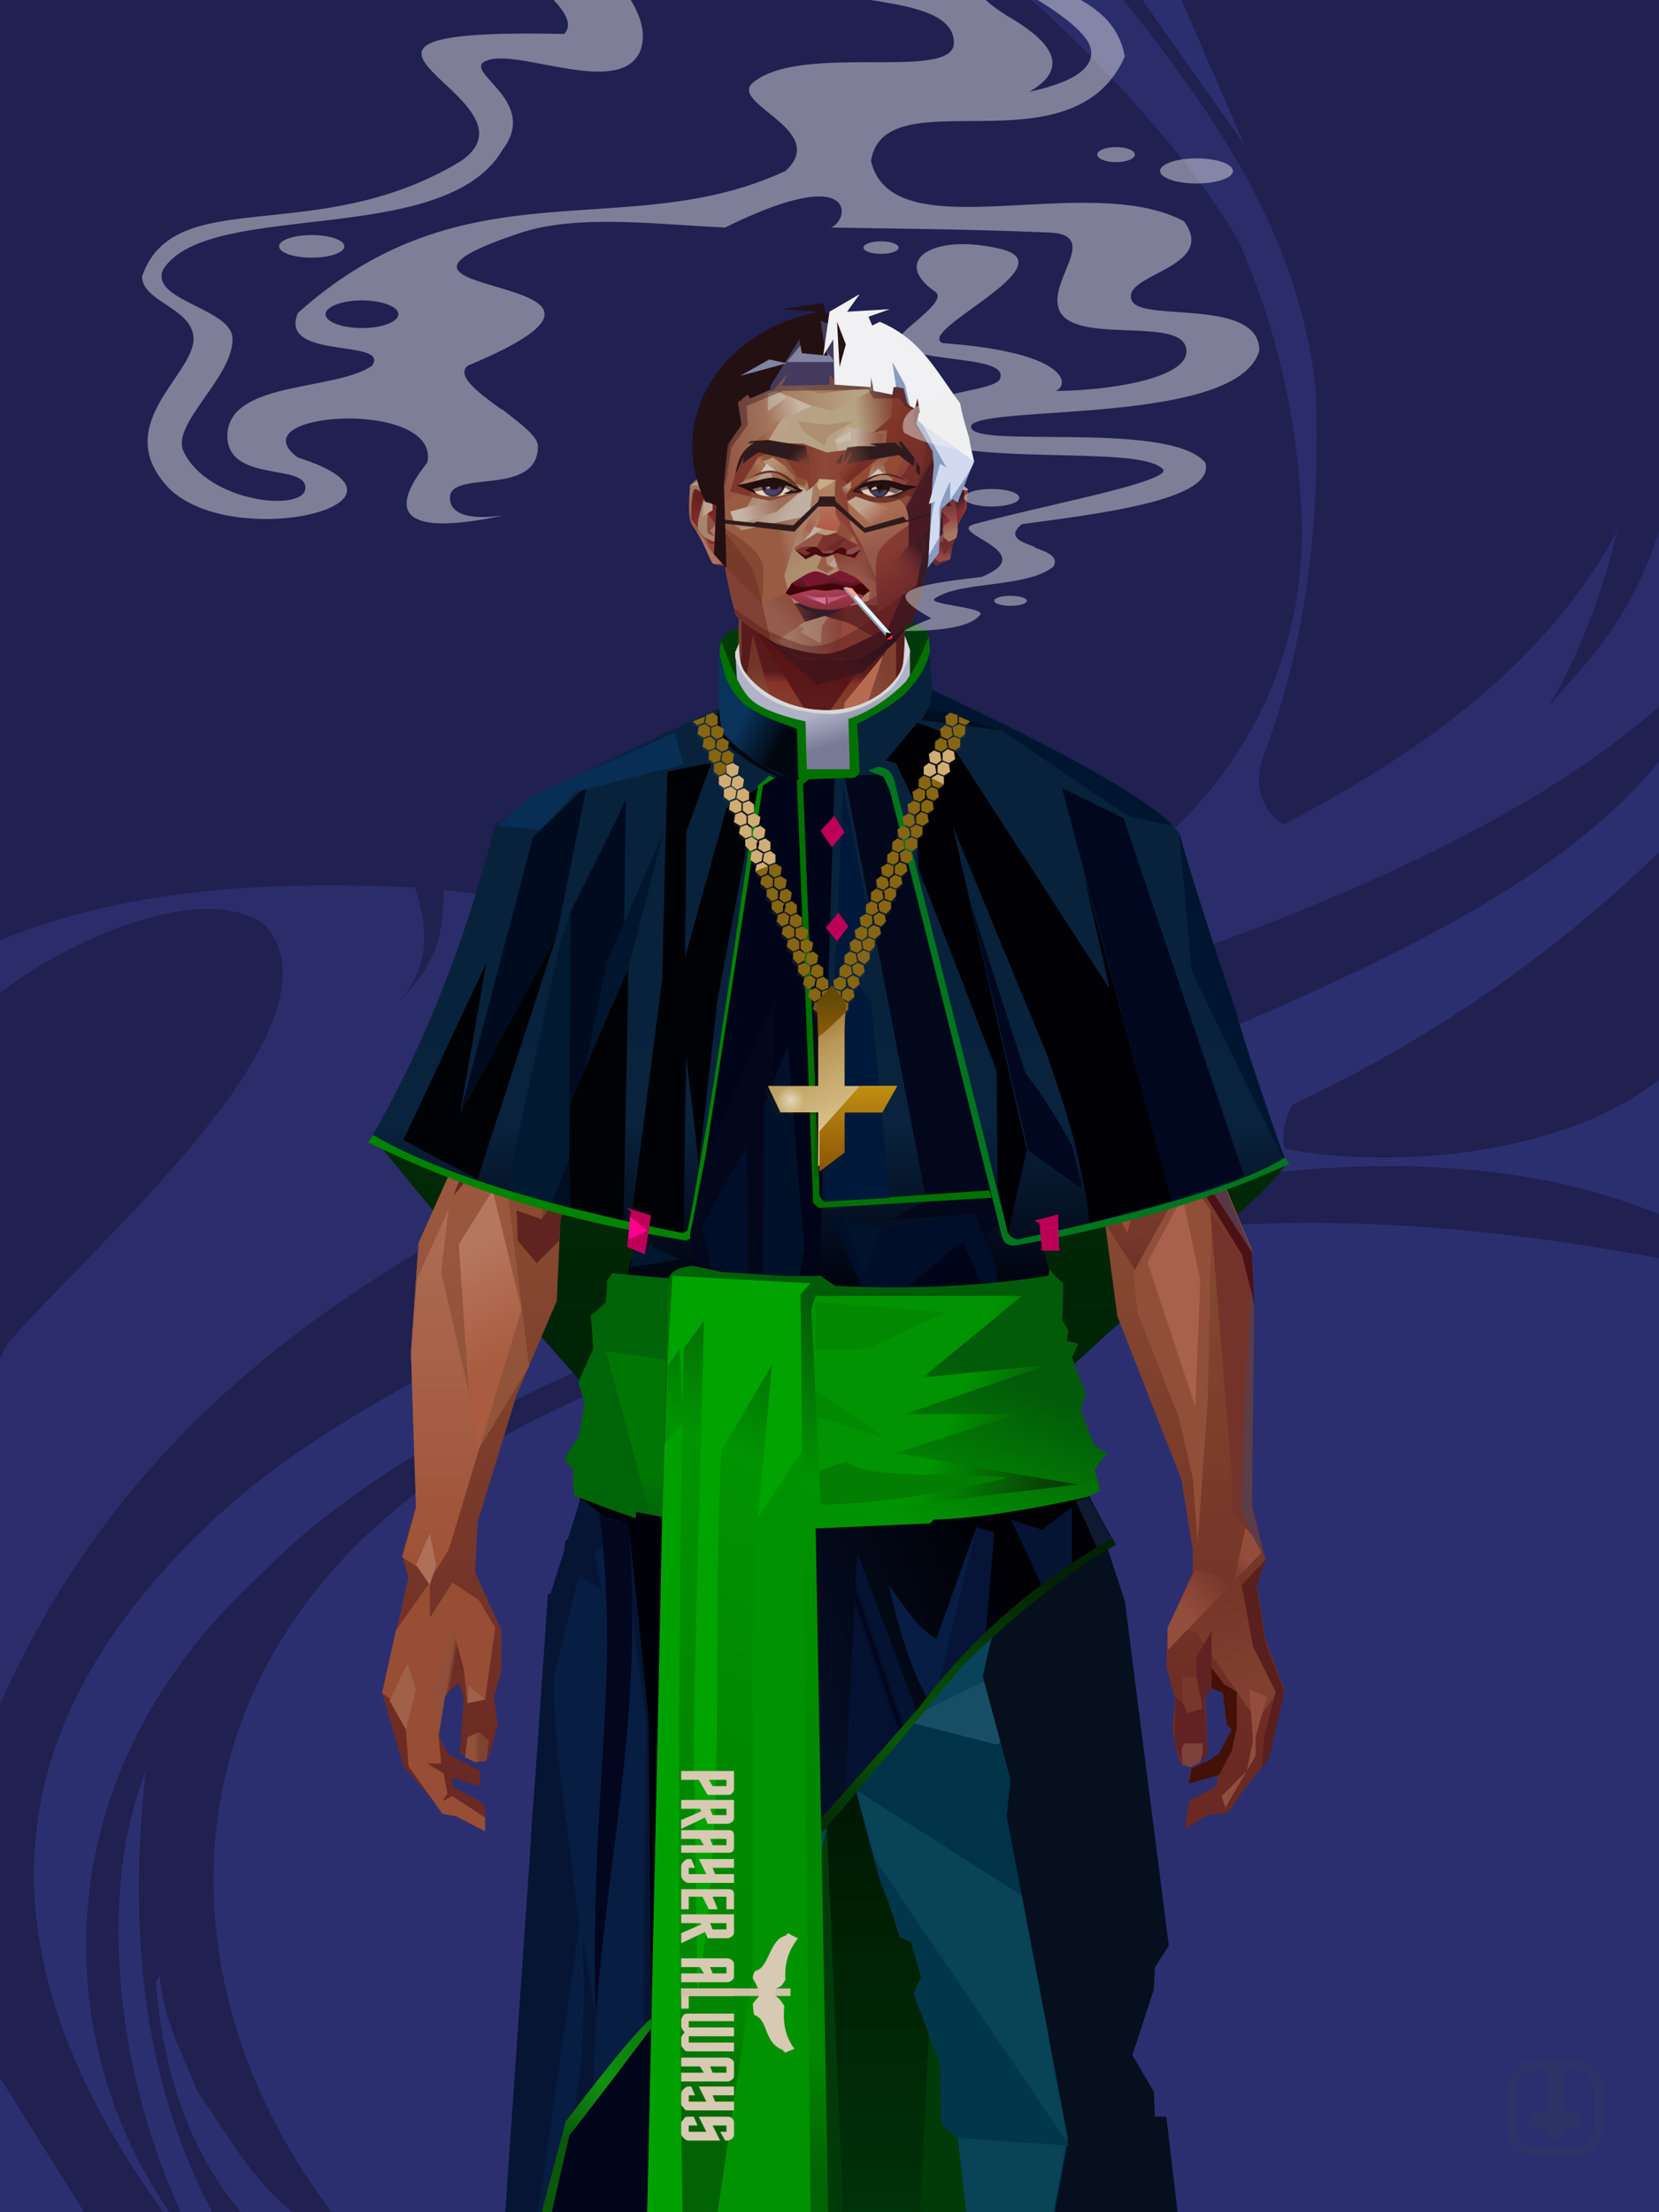 <?xml version="1.0" encoding="UTF-8"?><svg width="1320px" height="1760px" viewBox="0 0 1320 1760" version="1.1" xmlns="http://www.w3.org/2000/svg" xmlns:xlink="http://www.w3.org/1999/xlink"><defs></defs><g stroke="none" stroke-width="1" fill="none" id="id-31717" fill-rule="evenodd"><g id="id-31718"><rect fill="#202051" width="1320" height="1760" x="0" y="0" id="id-31719"></rect><g transform=" translate(0,0)" fill="#2C2F6F" id="id-31720"><path d=" M 264,1760 C 112,1560 129,1276 427,1129 C 794,948 1066,954 1320,1001 L 1320,1760 C 616,1760 264,1760 264,1760 Z" id="id-31721"></path><path d=" M 124,1577 C 130,1650 151,1712 192,1760 C 192,1760 233,1760 233,1760 C 200,1735 178,1693 157,1664 C 145,1632 131,1611 127,1572 L 124,1577 Z" id="id-31722"></path><path d=" M 169,1760 C 153,1760 144,1760 144,1760 C 93,1650 77,1508 116,1409 C 100,1550 119,1666 169,1760 Z" id="id-31723"></path><path d=" M 135,1760 C 133,1760 130,1760 130,1760 C -8,1569 -25,1378 189,1192 C 347,1060 622,974 827,882 C 819,907 820,917 831,914 C 844,908 857,892 867,865 C 1088,774 1236,708 1320,606 C 1320,654 1320,678 1320,678 C 1244,751 1153,820 1028,879 C 1021,893 1020,905 1022,914 C 1112,931 1246,918 1320,859 C 1320,930 1320,966 1320,966 C 1213,922 1075,915 903,950 C 844,998 815,1022 815,1022 C 838,998 849,978 847,963 C 547,1038 325,1133 209,1251 C 27,1417 44,1630 135,1760 Z" id="id-31721"></path><path d=" M 1320,562 C 1210,660 1020,740 791,809 C 396,928 127,1069 0,1356 C 0,1173 0,1081 0,1081 C 4,1073 6,1069 6,1069 C 75,989 280,815 211,736 C 162,700 55,747 0,790 L 0,748 C 103,706 216,701 330,706 C 342,740 341,771 317,797 C 353,762 352,735 353,708 C 468,720 583,751 726,738 C 773,696 797,675 797,675 C 743,744 717,779 717,779 C 761,747 783,731 783,731 C 807,727 834,721 867,712 C 979,641 1036,539 1036,421 C 1034,342 1018,266 986,193 C 956,139 891,63 821,0 L 894,0 C 975,102 1034,192 1047,311 C 1050,404 1043,499 1007,597 C 995,624 1005,646 1021,656 C 1137,596 1233,523 1287,422 C 1275,470 1259,517 1232,562 C 1264,525 1298,493 1320,422 L 1320,562 Z" opacity="0.888" id="id-31721"></path><path d=" M 909,0 L 990,115 L 940,0 C 919,0 909,0 909,0 Z" id="id-31726"></path><polygon points="0 1653 0 1760 67 1760" id="id-31727"></polygon><path d=" M 790,834 L 810,825 C 770,853 742,870 686,895 C 606,921 515,956 433,997 C 490,952 540,930 623,897 C 683,875 739,854 790,834 Z" id="id-31728"></path><path d=" M 850,810 C 791,856 762,878 762,878 L 832,850 C 844,824 850,810 850,810 Z" id="id-31729"></path></g></g></g><defs><linearGradient x1="50%" y1="0%" x2="50%" y2="100%" id="id-110061"><stop stop-color="#001402" offset="0%"></stop><stop stop-color="#003208" offset="100%"></stop></linearGradient><linearGradient x1="50%" y1="0%" x2="50%" y2="100%" id="id-110062"><stop stop-color="#013C0A" offset="0%"></stop><stop stop-color="#011B04" offset="100%"></stop></linearGradient></defs><g transform=" translate(298,494)" id="id-110063"><path d=" M 488,1266 C 467,1121 426,983 378,859 C 301,937 258,1105 217,1266 C 397,1266 488,1266 488,1266 Z" fill="#003B09" id="id-110064"></path><path d=" M 434,1266 C 447,1013 453,887 453,887 L 357,893 L 373,1266 C 414,1266 434,1266 434,1266 Z" fill="url(#id-110061)" id="id-110065"></path><path d=" M 0,412 C 46,470 103,536 163,604 C 302,717 372,774 372,774 C 495,652 557,591 557,591 C 645,511 688,471 688,471 C 704,457 718,443 726,431 C 578,239 478,123 427,83 C 414,73 443,29 441,13 C 438,-12 373,7 355,8 C 341,8 289,-5 277,14 C 267,29 297,75 284,89 C 192,192 78,382 0,412 Z" fill="url(#id-110062)" id="id-110066"></path></g><defs><linearGradient x1="50%" y1="6%" x2="50%" y2="100%" id="id-110371"><stop stop-color="#783F2F" offset="0%"></stop><stop stop-color="#97573C" offset="8%"></stop><stop stop-color="#7A3F2D" offset="20%"></stop><stop stop-color="#884B31" offset="34%"></stop><stop stop-color="#6B2923" offset="71%"></stop><stop stop-color="#602521" offset="100%"></stop></linearGradient><linearGradient x1="50%" y1="-10%" x2="50%" y2="84%" id="id-110372"><stop stop-color="#824631" offset="0%"></stop><stop stop-color="#9D5940" offset="49%"></stop><stop stop-color="#91533A" offset="100%"></stop></linearGradient><linearGradient x1="57%" y1="50%" x2="47%" y2="56%" id="id-110373"><stop stop-color="#551B1B" offset="0%"></stop><stop stop-color="#612520" offset="100%"></stop></linearGradient><linearGradient x1="45%" y1="35%" x2="55%" y2="47%" id="id-110374"><stop stop-color="#81452F" offset="0%"></stop><stop stop-color="#5D221E" offset="100%"></stop></linearGradient><linearGradient x1="54%" y1="31%" x2="47%" y2="81%" id="id-110375"><stop stop-color="#80402E" offset="0%"></stop><stop stop-color="#793E2D" offset="20%"></stop><stop stop-color="#77382C" offset="71%"></stop><stop stop-color="#6D2F27" offset="81%"></stop><stop stop-color="#5B201C" offset="100%"></stop></linearGradient><linearGradient x1="43%" y1="38%" x2="54%" y2="44%" id="id-110376"><stop stop-color="#8F4F38" offset="0%"></stop><stop stop-color="#6D2C24" offset="100%"></stop></linearGradient><linearGradient x1="46%" y1="8%" x2="58%" y2="82%" id="id-110377"><stop stop-color="#9B5B3F" offset="0%" stop-opacity="0.880"></stop><stop stop-color="#6B2A22" offset="100%"></stop></linearGradient><linearGradient x1="50%" y1="41%" x2="49%" y2="66%" id="id-110378"><stop stop-color="#581B1B" offset="0%"></stop><stop stop-color="#843428" offset="27%"></stop><stop stop-color="#86422D" offset="100%"></stop></linearGradient><linearGradient x1="63%" y1="4%" x2="25%" y2="77%" id="id-110379"><stop stop-color="#9F5F44" offset="0%"></stop><stop stop-color="#B37459" offset="55%"></stop><stop stop-color="#9C5D42" offset="100%"></stop></linearGradient><linearGradient x1="50%" y1="23%" x2="41%" y2="77%" id="id-110380"><stop stop-color="#541214" offset="0%"></stop><stop stop-color="#5D1B1C" offset="100%"></stop></linearGradient><linearGradient x1="47%" y1="22%" x2="55%" y2="89%" id="id-110381"><stop stop-color="#703527" offset="0%"></stop><stop stop-color="#A9624A" offset="100%"></stop></linearGradient><linearGradient x1="86%" y1="87%" x2="11%" y2="66%" id="id-110382"><stop stop-color="#773D31" offset="0%"></stop><stop stop-color="#672D25" offset="100%"></stop></linearGradient><linearGradient x1="71%" y1="11%" x2="50%" y2="100%" id="id-110383"><stop stop-color="#81432F" offset="0%" stop-opacity="0"></stop><stop stop-color="#783A28" offset="100%"></stop></linearGradient><linearGradient x1="66%" y1="46%" x2="56%" y2="43%" id="id-110384"><stop stop-color="#672B26" offset="0%"></stop><stop stop-color="#5D2221" offset="100%"></stop></linearGradient><linearGradient x1="100%" y1="41%" x2="50%" y2="63%" id="id-110385"><stop stop-color="#271321" offset="0%"></stop><stop stop-color="#43151B" offset="100%"></stop></linearGradient><linearGradient x1="69%" y1="20%" x2="50%" y2="100%" id="id-110386"><stop stop-color="#672D26" offset="0%"></stop><stop stop-color="#75382C" offset="100%"></stop></linearGradient><linearGradient x1="36%" y1="20%" x2="57%" y2="81%" id="id-110387"><stop stop-color="#B16549" offset="0%"></stop><stop stop-color="#8A4934" offset="100%"></stop></linearGradient><linearGradient x1="26%" y1="83%" x2="92%" y2="50%" id="id-110388"><stop stop-color="#874834" offset="0%"></stop><stop stop-color="#CF836C" offset="100%" stop-opacity="0.095"></stop></linearGradient><linearGradient x1="17%" y1="56%" x2="85%" y2="45%" id="id-110389"><stop stop-color="#B16549" offset="0%" stop-opacity="0"></stop><stop stop-color="#CA8266" offset="52%"></stop><stop stop-color="#A55D43" offset="100%"></stop></linearGradient><linearGradient x1="17%" y1="24%" x2="74%" y2="87%" id="id-110390"><stop stop-color="#C0765D" offset="0%"></stop><stop stop-color="#7A3C2D" offset="100%"></stop></linearGradient><linearGradient x1="26%" y1="42%" x2="80%" y2="75%" id="id-110391"><stop stop-color="#BD7964" offset="0%"></stop><stop stop-color="#965340" offset="100%" stop-opacity="0"></stop></linearGradient><linearGradient x1="29%" y1="56%" x2="77%" y2="50%" id="id-110392"><stop stop-color="#CC876F" offset="0%"></stop><stop stop-color="#B97055" offset="100%" stop-opacity="0"></stop></linearGradient><linearGradient x1="74%" y1="24%" x2="34%" y2="74%" id="id-110393"><stop stop-color="#7E4434" offset="0%"></stop><stop stop-color="#A85A3B" offset="100%"></stop></linearGradient><linearGradient x1="66%" y1="100%" x2="40%" y2="0%" id="id-110394"><stop stop-color="#874837" offset="0%"></stop><stop stop-color="#B56F57" offset="46%"></stop><stop stop-color="#945437" offset="100%"></stop></linearGradient><linearGradient x1="52%" y1="13%" x2="59%" y2="75%" id="id-110395"><stop stop-color="#763628" offset="0%"></stop><stop stop-color="#813F2F" offset="100%"></stop></linearGradient><linearGradient x1="28%" y1="76%" x2="73%" y2="20%" id="id-110396"><stop stop-color="#934D3C" offset="0%"></stop><stop stop-color="#753528" offset="67%"></stop><stop stop-color="#934D3C" offset="100%"></stop></linearGradient><linearGradient x1="66%" y1="59%" x2="24%" y2="66%" id="id-110397"><stop stop-color="#612115" offset="0%"></stop><stop stop-color="#93533A" offset="100%"></stop></linearGradient><linearGradient x1="41%" y1="11%" x2="61%" y2="81%" id="id-110398"><stop stop-color="#A06350" offset="0%"></stop><stop stop-color="#713127" offset="100%"></stop></linearGradient><linearGradient x1="19%" y1="58%" x2="66%" y2="43%" id="id-110399"><stop stop-color="#AA6B53" offset="0%"></stop><stop stop-color="#93523B" offset="100%"></stop></linearGradient><linearGradient x1="73%" y1="50%" x2="30%" y2="53%" id="id-110400"><stop stop-color="#9B5F42" offset="0%"></stop><stop stop-color="#B67B61" offset="100%"></stop></linearGradient><linearGradient x1="31%" y1="0%" x2="50%" y2="100%" id="id-110401"><stop stop-color="#B27562" offset="0%"></stop><stop stop-color="#9B5C4B" offset="100%"></stop></linearGradient><linearGradient x1="29%" y1="43%" x2="65%" y2="100%" id="id-110402"><stop stop-color="#A86B54" offset="0%"></stop><stop stop-color="#814030" offset="100%"></stop></linearGradient><linearGradient x1="13%" y1="78%" x2="84%" y2="50%" id="id-110403"><stop stop-color="#7E3E2E" offset="0%"></stop><stop stop-color="#74372C" offset="100%"></stop></linearGradient><linearGradient x1="50%" y1="0%" x2="36%" y2="100%" id="id-110404"><stop stop-color="#AB6C57" offset="0%"></stop><stop stop-color="#A56750" offset="100%"></stop></linearGradient><linearGradient x1="50%" y1="28%" x2="64%" y2="55%" id="id-110405"><stop stop-color="#A3664E" offset="0%"></stop><stop stop-color="#98593D" offset="100%"></stop></linearGradient><linearGradient x1="40%" y1="55%" x2="62%" y2="71%" id="id-110406"><stop stop-color="#96573E" offset="0%"></stop><stop stop-color="#713528" offset="100%"></stop></linearGradient><linearGradient x1="9%" y1="37%" x2="88%" y2="55%" id="id-110407"><stop stop-color="#723829" offset="0%"></stop><stop stop-color="#612824" offset="100%"></stop></linearGradient><linearGradient x1="62%" y1="19%" x2="50%" y2="100%" id="id-110408"><stop stop-color="#914D34" offset="0%"></stop><stop stop-color="#5F2420" offset="100%"></stop></linearGradient><linearGradient x1="45%" y1="18%" x2="51%" y2="67%" id="id-110409"><stop stop-color="#B67760" offset="0%"></stop><stop stop-color="#A95C3F" offset="100%"></stop></linearGradient><linearGradient x1="50%" y1="0%" x2="50%" y2="100%" id="id-110410"><stop stop-color="#AC6D55" offset="0%"></stop><stop stop-color="#9F5136" offset="100%"></stop></linearGradient><linearGradient x1="45%" y1="50%" x2="58%" y2="50%" id="id-110411"><stop stop-color="#733829" offset="0%"></stop><stop stop-color="#8A4E3C" offset="100%"></stop></linearGradient><linearGradient x1="33%" y1="74%" x2="77%" y2="42%" id="id-110412"><stop stop-color="#985C46" offset="0%"></stop><stop stop-color="#834732" offset="100%"></stop></linearGradient><linearGradient x1="63%" y1="59%" x2="38%" y2="59%" id="id-110413"><stop stop-color="#7E4231" offset="0%"></stop><stop stop-color="#905239" offset="100%"></stop></linearGradient><linearGradient x1="50%" y1="0%" x2="50%" y2="100%" id="id-110414"><stop stop-color="#925F4E" offset="0%"></stop><stop stop-color="#6E2F26" offset="100%"></stop></linearGradient><linearGradient x1="47%" y1="47%" x2="53%" y2="50%" id="id-110415"><stop stop-color="#956855" offset="0%"></stop><stop stop-color="#7C3C32" offset="100%"></stop></linearGradient><linearGradient x1="50%" y1="0%" x2="50%" y2="100%" id="id-110416"><stop stop-color="#753229" offset="0%"></stop><stop stop-color="#833E34" offset="100%"></stop></linearGradient><linearGradient x1="50%" y1="0%" x2="50%" y2="100%" id="id-110417"><stop stop-color="#925644" offset="0%"></stop><stop stop-color="#865648" offset="100%"></stop></linearGradient><linearGradient x1="0%" y1="55%" x2="100%" y2="55%" id="id-110418"><stop stop-color="#804A40" offset="0%"></stop><stop stop-color="#692E2C" offset="100%"></stop></linearGradient><linearGradient x1="50%" y1="0%" x2="50%" y2="100%" id="id-110419"><stop stop-color="#916451" offset="0%"></stop><stop stop-color="#712E26" offset="100%"></stop></linearGradient><linearGradient x1="49%" y1="20%" x2="52%" y2="96%" id="id-110420"><stop stop-color="#773530" offset="0%"></stop><stop stop-color="#6F2C24" offset="100%"></stop></linearGradient><linearGradient x1="33%" y1="47%" x2="59%" y2="56%" id="id-110421"><stop stop-color="#5F2419" offset="0%"></stop><stop stop-color="#4F161A" offset="100%"></stop></linearGradient></defs><g transform=" translate(303,473)" id="id-110422"><polygon points="174 662 140 824 138 906 147 1082 171 1154 176 1211 174 1230 176 1284 287 1284 284 1265 308 1195 306 1124 345 952 343 912 354 879 363 881 371 877 384 904 391 970 434 1079 458 1202 475 1252 475 1284 596 1284 601 1225 592 1146 609 1103 613 997 596 842 545 671 540 640 529 606 532 569 510 498 522 403 540 360 540 348 563 464 576 498 586 574 637 704 646 760 646 778 626 822 625 853 632 879 630 901 633 920 637 931 648 931 658 920 656 877 660 867 670 874 673 899 677 903 667 923 645 934 643 945 666 939 665 948 643 960 640 982 658 971 674 969 691 945 701 933 705 926 707 923 714 892 719 871 704 832 697 786 704 768 693 725 693 521 653 425 630 282 626 203 613 175 568 156 548 141 530 139 479 114 422 73 416 42 415 1 285 0 284 73 279 83 242 114 196 137 171 139 156 156 108 175 92 228 92 287 68 431 30 516 24 602 28 725 17 764 22 782 1 874 18 932 49 968 60 970 83 982 83 965 79 960 58 949 56 941 79 948 79 936 66 929 54 923 45 906 51 875 62 866 66 877 63 922 75 927 86 925 93 899 90 877 96 856 96 824 75 778 77 738 108 637 140 562 143 495 160 458 181 358 200 403 203 461 212 504 189 564 191 608" fill="url(#id-110371)" id="id-110423"></polygon><polygon points="92 287 68 431 30 516 24 602 73 688 118 614 98 452 110 469 124 336 102 372 110 294 89 309 110 285" fill="url(#id-110372)" id="id-110423"></polygon><polygon points="384 906 391 972 434 1081 458 1204 475 1254 475 1287 596 1287 601 1226 592 1148 609 1105 613 999 603 904 585 908 585 846 535 683 457 705 382 878" fill="url(#id-110373)" id="id-110423"></polygon><polygon points="138 907 147 1083 172 1156 176 1212 174 1232 176 1286 176 1287 287 1287 284 1266 309 1197 306 1126 345 954 344 923 294 814 264 724 247 711" fill="url(#id-110374)" id="id-110423"></polygon><polygon points="545 673 540 641 529 608 532 571 510 500 522 405 540 361 540 350 563 465 576 500 602 540 660 491 688 529 653 427 630 283 626 205 613 177 568 157 548 142 531 141 479 116 422 75 416 44 415 3 360 3 360 715 463 724" fill="url(#id-110375)" id="id-110423"></polygon><polygon points="83 984 60 972 49 970 22 932 20 903 8 879 1 874 12 824 39 786 39 814 57 786 78 800 91 822 83 879 69 882 64 855 51 877 46 908 48 930 37 930 50 938 53 954 49 960 57 956 83 973" fill="#974E34" id="id-110428"></polygon><polygon points="66 855 69 882 64 855 51 877 46 908 43 870 58 825" fill="url(#id-110376)" id="id-110428"></polygon><polygon points="83 879 69 882 70 868" fill="#A16148" id="id-110428"></polygon><polygon points="482 376 513 349 558 291 522 368" fill="#714A47" id="id-110431"></polygon><polygon points="313 697 261 560 246 448 259 424 356 408 362 366 318 404 285 409 268 378 314 343 394 351 431 378 420 404 369 399 371 404 450 421 467 441 449 510 467 547 407 697 358 717" fill="url(#id-110377)" id="id-110432"></polygon><polygon points="410 90 430 82 423 76 417 45 417 7 287 9 287 48 283 76 278 86 245 114 195 139 366 139 391 70 410 26" fill="url(#id-110378)" id="id-110433"></polygon><polygon points="182 180 133 231 98 289 98 231 114 182 166 159" fill="url(#id-110379)" id="id-110434"></polygon><polygon points="347 107 384 55 410 31 414 23 300 31" fill="url(#id-110380)" id="id-110435"></polygon><polygon points="287 93 296 32 323 129" fill="url(#id-110381)" id="id-110436"></polygon><polygon points="336 139 314 151 271 146 224 139" fill="#C0775D" id="id-110437"></polygon><polygon points="410 84 410 136 462 129" fill="url(#id-110382)" id="id-110438"></polygon><polygon points="173 246 167 286 191 351 263 386 329 330 360 330 360 152 349 139 336 139 310 152" fill="url(#id-110383)" id="id-110439"></polygon><polygon points="464 159 516 190 500 159" fill="url(#id-110384)" id="id-110440"></polygon><polygon points="302 31 347 72 383 62 410 37 417 28 417 13" fill="url(#id-110385)" id="id-110441"></polygon><polygon points="264 151 191 202 220 151" fill="#814431" id="id-110442"></polygon><polygon points="154 206 170 170 123 188" fill="#CE826D" id="id-110443"></polygon><polygon points="359 285 345 299 323 318 305 354 359 345 354 305" fill="url(#id-110386)" id="id-110444"></polygon><polygon points="261 361 265 387 204 371 192 347" fill="#6B3127" id="id-110445"></polygon><polygon points="199 362 181 359 167 284" fill="#4B131A" id="id-110446"></polygon><polygon points="477 341 477 335 488 326 496 325 509 338 497 348 485 354" fill="#5D2221" id="id-110447"></polygon><polygon points="314 151 343 220 317 293 238 351 209 318 172 251 186 205 271 146" fill="url(#id-110387)" id="id-110448"></polygon><polygon points="314 151 330 238 209 318 172 251 186 205 271 146" fill="url(#id-110388)" id="id-110448"></polygon><polygon points="314 151 351 205 221 227 186 205 271 146" fill="url(#id-110389)" opacity="0.369" id="id-110448"></polygon><polygon points="212 335 223 322 242 327 244 332 236 353 214 349" fill="#642B26" id="id-110451"></polygon><polygon points="224 339 227 342 227 345 223 349 236 350 242 333 230 338 227 335" fill="#70434F" id="id-110452"></polygon><polygon points="489 343 491 347 486 351 479 338 490 327 495 327 494 336" fill="#6F373C" id="id-110453"></polygon><polygon points="486 339 489 343 494 337" fill="#92523E" id="id-110454"></polygon><polygon points="360 162 360 291 406 325 455 347 529 267 464 182 416 166" fill="url(#id-110390)" id="id-110455"></polygon><polygon points="360 178 360 281 391 302 391 249 489 270 462 189 416 166" fill="url(#id-110391)" id="id-110455"></polygon><polygon points="360 178 360 219 472 220 462 189 416 166 371 163" fill="url(#id-110392)" id="id-110455"></polygon><polygon points="358 178 373 168 440 156 414 137 378 158 412 80 396 60 358 146" fill="url(#id-110393)" id="id-110458"></polygon><polygon points="347 140 358 152 373 129 400 48 369 86 365 130" fill="#B66B53" id="id-110459"></polygon><polygon points="591 281 602 226 559 159 514 159 524 138 499 156 571 263" fill="url(#id-110394)" id="id-110460"></polygon><polygon points="609 298 626 332 630 285 627 227 614 207 617 251" fill="#695B75" id="id-110461"></polygon><polygon points="555 159 567 157 613 177 614 192 580 175 604 207 602 226" fill="#8A4E37" id="id-110462"></polygon><polygon points="641 823 649 826 697 896 714 873 682 781" fill="url(#id-110395)" id="id-110463"></polygon><polygon points="626 840 701 762 689 738 679 784 648 776 626 822" fill="url(#id-110396)" id="id-110463"></polygon><polygon points="649 862 649 845 661 825 661 870 655 878 658 922 652 929 638 929 632 914 632 893 632 877 645 888" fill="#602222" id="id-110465"></polygon><polygon points="554 375 578 333 608 451 594 508 569 462" fill="#994B3B" id="id-110466"></polygon><polygon points="623 326 643 425 633 431 693 523 653 427 637 326 626 315" fill="#583847" id="id-110467"></polygon><polygon points="628 274 639 339 623 314" fill="#561B1F" id="id-110468"></polygon><polygon points="693 523 695 567 685 525 618 416 633 431" fill="#4B1114" id="id-110469"></polygon><polygon points="641 463 599 539 602 571 635 655 646 703 650 754 658 640 661 491" fill="#914F3A" id="id-110470"></polygon><polygon points="610 531 648 646 652 546 638 479" fill="#A8614D" id="id-110470"></polygon><polygon points="693 748 677 730 677 700 660 491 685 525 692 552 684 727" fill="#74332A" id="id-110472"></polygon><polygon points="692 746 704 768 693 727 695 567 692 551 684 727" fill="#5C3C47" id="id-110473"></polygon><polygon points="260 559 310 683 356 716 264 713 238 685 196 582" fill="url(#id-110397)" id="id-110474"></polygon><polygon points="638 931 637 919 639 914 654 914 654 922 652 929 648 931 644 933" fill="#7C4139" id="id-110475"></polygon><polygon points="638 861 638 882 642 890 654 886 649 861" fill="#79372B" id="id-110476"></polygon><polygon points="691 871 694 912 689 936 669 956 672 965 696 924 696 909 705 877" fill="#934D3C" id="id-110477"></polygon><polygon points="704 768 685 788 694 837 712 873 703 908 701 933 707 925 719 873 704 834 697 788" fill="#591F1C" id="id-110478"></polygon><polygon points="667 939 643 946 645 934 658 928 667 922 677 903 673 899 670 874 661 870 661 854 671 867 681 873 681 902 677 920" fill="#431105" id="id-110479"></polygon><polygon points="362 510 360 634 426 561 421 535" fill="url(#id-110398)" opacity="0.626" id="id-110480"></polygon><polygon points="320 403 289 399 268 380 314 343 361 348 362 372" fill="url(#id-110399)" id="id-110481"></polygon><polygon points="172 141 169 151 181 151 205 139 196 138" fill="url(#id-110400)" id="id-110482"></polygon><polygon points="359 308 362 360 383 334" fill="#BB7863" opacity="0.625" id="id-110483"></polygon><polygon points="361 546 361 584 388 551 374 540" fill="url(#id-110401)" opacity="0.626" id="id-110484"></polygon><polygon points="347 542 361 547 374 540 361 534" fill="#581C1C" id="id-110485"></polygon><polygon points="325 545 278 503 259 561 308 579" fill="url(#id-110402)" opacity="0.758" id="id-110486"></polygon><polygon points="389 499 460 467 450 510 404 520" fill="url(#id-110403)" id="id-110487"></polygon><polygon points="364 491 361 403 420 428" fill="url(#id-110404)" opacity="0.758" id="id-110488"></polygon><polygon points="263 446 333 446 323 469 279 492" fill="url(#id-110405)" opacity="0.758" id="id-110489"></polygon><polygon points="260 425 280 496 260 561 237 528 213 443 227 425 244 447" fill="url(#id-110406)" id="id-110490"></polygon><polygon points="412 343 445 374 466 383 500 351 448 354 416 339" fill="url(#id-110407)" id="id-110491"></polygon><polygon points="165 252 164 278 128 284" fill="#642A24" id="id-110492"></polygon><polygon points="58 478 89 441 89 416 69 430 66 456" fill="url(#id-110408)" id="id-110493"></polygon><polygon points="77 684 70 634 62 517 89 474 112 569" fill="url(#id-110409)" id="id-110494"></polygon><polygon points="54 489 48 539 70 635 77 684 54 760 41 781 17 766 28 727 24 604 29 544" fill="url(#id-110410)" id="id-110495"></polygon><polygon points="136 452 128 497 154 460 178 340 170 300" fill="#793B28" id="id-110496"></polygon><polygon points="181 359 160 460 143 497 142 514 124 532 109 514 108 490 128 497 154 460 178 340" fill="#5F2420" id="id-110496"></polygon><polygon points="39 747 28 772 39 788 44 772" fill="#AE7058" id="id-110498"></polygon><polygon points="360 379 343 413 362 444 378 417" fill="url(#id-110411)" id="id-110499"></polygon><polygon points="196 581 260 561 230 519" fill="url(#id-110412)" id="id-110500"></polygon><polygon points="75 929 67 925 69 909 78 905 86 912 84 928" fill="url(#id-110413)" id="id-110501"></polygon><polygon points="20 903 7 880 21 851 28 871" fill="#A16148" id="id-110502"></polygon><polygon points="219 1123 204 1040 192 913 171 1090 183 1169 230 1208 262 1237 271 1213 235 1175 213 1157 273 1191 282 1169" fill="url(#id-110414)" opacity="0.808" id="id-110503"></polygon><polygon points="183 1207 182 1155 214 1106 237 1166 231 1210" fill="#7D3B2D" id="id-110504"></polygon><polygon points="187 902 212 1137 227 1161 275 1187 300 1137 273 1009 300 918 270 791 212 836" fill="url(#id-110415)" id="id-110505"></polygon><polygon points="288 1079 311 1040 312 942 295 903 265 1019 276 1188 302 1137" fill="url(#id-110416)" id="id-110506"></polygon><polygon points="585 908 604 1008 608 1106 614 998 599 887" fill="#604050" id="id-110507"></polygon><polygon points="431 886 489 1140 536 1115 561 925 566 886 537 816 501 786" fill="url(#id-110417)" opacity="0.792" id="id-110508"></polygon><polygon points="582 921 588 1011 585 1112 576 1162 545 1046 566 886" fill="url(#id-110418)" id="id-110509"></polygon><polygon points="562 1247 519 1200 472 1112 495 931 506 931 595 1188 579 1244" fill="url(#id-110419)" id="id-110510"></polygon><polygon points="532 1221 540 1263 537 1269 516 1287 510 1287 500 1263 513 1199 488 1226 462 1170 472 1101 428 1010 399 877 469 771 519 739 537 818 501 787 433 890 477 1078 534 1212" fill="url(#id-110420)" id="id-110511"></polygon><polygon points="322 1058 284 852 258 721 267 733 371 879 363 883 354 881 343 914 345 954" fill="#6B2D24" id="id-110512"></polygon><polygon points="430 1068 425 875 536 705 454 704 380 865 384 906 392 972" fill="#571D1C" opacity="0.394" id="id-110513"></polygon><polygon points="175 1262 194 1287 207 1287 225 1226 214 1249 175 1221 174 1232" fill="#743428" id="id-110514"></polygon><polygon points="529 1227 554 1234 569 1169 549 1168" fill="#824C40" id="id-110515"></polygon><polygon points="547 678 545 672 540 641 529 608 532 571 510 500 522 405 540 361 540 350 548 389 543 330 558 289 517 369 529 369 517 411 500 442 510 465 488 531 508 525 522 585 450 724" fill="#520D17" id="id-110423"></polygon><polygon points="403 722 491 609 523 585 450 723" fill="#5F211F" id="id-110517"></polygon><polygon points="174 664 140 826 138 907 139 937 238 690 352 886 354 881 363 883 371 879 384 906 472 773 549 712 597 844 545 673 540 641 478 697 450 723 279 705 232 657 189 566 191 610" fill="url(#id-110421)" id="id-110423"></polygon><polygon points="189 616 211 620 191 586 191 609" fill="#40120E" id="id-110519"></polygon><polygon points="139 836 226 709 167 697 139 826" fill="#4F1C18" id="id-110520"></polygon><polygon points="519 734 596 843 547 678" fill="#420F15" id="id-110521"></polygon><polygon points="416 778 448 726 315 744 330 762" fill="#6B2C26" opacity="0.520" id="id-110423"></polygon><polygon points="412 685 464 666 457 573" fill="#4F161A" id="id-110523"></polygon></g><defs><linearGradient x1="53%" y1="5%" x2="47%" y2="91%" id="id-111127"><stop stop-color="#8F4340" offset="0%"></stop><stop stop-color="#702A2C" offset="82%"></stop><stop stop-color="#974B47" offset="100%"></stop></linearGradient><linearGradient x1="62%" y1="61%" x2="50%" y2="36%" id="id-111128"><stop stop-color="#822F31" offset="0%"></stop><stop stop-color="#3C1B25" offset="100%"></stop></linearGradient><linearGradient x1="50%" y1="13%" x2="57%" y2="81%" id="id-111129"><stop stop-color="#773435" offset="0%"></stop><stop stop-color="#944945" offset="52%"></stop><stop stop-color="#A57660" offset="100%"></stop></linearGradient><linearGradient x1="50%" y1="0%" x2="54%" y2="88%" id="id-111130"><stop stop-color="#9F7D60" offset="0%"></stop><stop stop-color="#8F4539" offset="100%"></stop></linearGradient><linearGradient x1="36%" y1="75%" x2="36%" y2="18%" id="id-111131"><stop stop-color="#8B2E30" offset="0%"></stop><stop stop-color="#662221" offset="100%"></stop></linearGradient><linearGradient x1="30%" y1="63%" x2="66%" y2="53%" id="id-111132"><stop stop-color="#995C43" offset="0%"></stop><stop stop-color="#A2705A" offset="11%"></stop><stop stop-color="#AC8266" offset="35%"></stop><stop stop-color="#955D4B" offset="72%"></stop><stop stop-color="#844137" offset="100%"></stop></linearGradient><linearGradient x1="12%" y1="55%" x2="89%" y2="49%" id="id-111133"><stop stop-color="#BAA188" offset="0%"></stop><stop stop-color="#B5A382" offset="69%"></stop><stop stop-color="#8A4C3B" offset="100%"></stop></linearGradient><linearGradient x1="77%" y1="45%" x2="9%" y2="48%" id="id-111134"><stop stop-color="#B6A383" offset="0%"></stop><stop stop-color="#A3775D" offset="100%"></stop></linearGradient><linearGradient x1="4%" y1="59%" x2="84%" y2="52%" id="id-111135"><stop stop-color="#925340" offset="0%"></stop><stop stop-color="#A98468" offset="40%"></stop><stop stop-color="#9D6E56" offset="75%"></stop><stop stop-color="#7E352A" offset="100%"></stop></linearGradient><linearGradient x1="0%" y1="62%" x2="75%" y2="50%" id="id-111136"><stop stop-color="#A07158" offset="0%"></stop><stop stop-color="#C8B5A3" offset="100%"></stop></linearGradient><linearGradient x1="91%" y1="50%" x2="43%" y2="50%" id="id-111137"><stop stop-color="#915B47" offset="0%"></stop><stop stop-color="#C1AE9D" offset="100%"></stop></linearGradient><linearGradient x1="73%" y1="44%" x2="36%" y2="73%" id="id-111138"><stop stop-color="#8B493B" offset="0%"></stop><stop stop-color="#905C4E" offset="100%" stop-opacity="0.589"></stop></linearGradient><linearGradient x1="22%" y1="31%" x2="35%" y2="66%" id="id-111139"><stop stop-color="#A96D54" offset="0%"></stop><stop stop-color="#945949" offset="100%"></stop></linearGradient><linearGradient x1="13%" y1="-5%" x2="103%" y2="59%" id="id-111140"><stop stop-color="#AC887C" offset="0%"></stop><stop stop-color="#985D44" offset="31%"></stop><stop stop-color="#7D3328" offset="79%"></stop><stop stop-color="#712D2C" offset="100%"></stop></linearGradient><linearGradient x1="47%" y1="96%" x2="25%" y2="14%" id="id-111141"><stop stop-color="#A56B59" offset="0%" stop-opacity="0.302"></stop><stop stop-color="#874339" offset="100%"></stop></linearGradient><linearGradient x1="24%" y1="56%" x2="50%" y2="45%" id="id-111142"><stop stop-color="#976043" offset="0%"></stop><stop stop-color="#AA7758" offset="59%"></stop><stop stop-color="#8F523B" offset="100%"></stop></linearGradient><linearGradient x1="87%" y1="65%" x2="23%" y2="32%" id="id-111143"><stop stop-color="#9E6E50" offset="0%"></stop><stop stop-color="#B89475" offset="100%"></stop></linearGradient><linearGradient x1="13%" y1="29%" x2="91%" y2="29%" id="id-111144"><stop stop-color="#80372B" offset="0%"></stop><stop stop-color="#833E2E" offset="38%"></stop><stop stop-color="#8E4939" offset="51%"></stop><stop stop-color="#894036" offset="70%"></stop><stop stop-color="#8D413B" offset="100%"></stop></linearGradient><linearGradient x1="9%" y1="45%" x2="41%" y2="63%" id="id-111145"><stop stop-color="#8E4836" offset="0%"></stop><stop stop-color="#772E23" offset="100%"></stop></linearGradient><linearGradient x1="50%" y1="19%" x2="50%" y2="70%" id="id-111146"><stop stop-color="#975B45" offset="0%"></stop><stop stop-color="#AA836D" offset="100%"></stop></linearGradient><linearGradient x1="9%" y1="54%" x2="38%" y2="50%" id="id-111147"><stop stop-color="#5E3931" offset="0%"></stop><stop stop-color="#2F1B1D" offset="100%"></stop></linearGradient><linearGradient x1="97%" y1="55%" x2="73%" y2="44%" id="id-111148"><stop stop-color="#6F3F30" offset="0%"></stop><stop stop-color="#2E1A1C" offset="100%"></stop></linearGradient><linearGradient x1="40%" y1="21%" x2="72%" y2="94%" id="id-111149"><stop stop-color="#A67A62" offset="0%"></stop><stop stop-color="#AF8E6F" offset="50%"></stop><stop stop-color="#AF7C69" offset="100%"></stop></linearGradient><linearGradient x1="7%" y1="41%" x2="71%" y2="63%" id="id-111150"><stop stop-color="#A77E68" offset="0%"></stop><stop stop-color="#BFB0A1" offset="100%"></stop></linearGradient><linearGradient x1="87%" y1="51%" x2="37%" y2="52%" id="id-111151"><stop stop-color="#935943" offset="0%"></stop><stop stop-color="#AE7F68" offset="100%"></stop></linearGradient><linearGradient x1="50%" y1="0%" x2="50%" y2="100%" id="id-111152"><stop stop-color="#B18B6B" offset="0%"></stop><stop stop-color="#B35746" offset="100%"></stop></linearGradient><linearGradient x1="71%" y1="47%" x2="15%" y2="54%" id="id-111153"><stop stop-color="#9E6E5A" offset="0%"></stop><stop stop-color="#C6B4A8" offset="100%"></stop></linearGradient><linearGradient x1="66%" y1="11%" x2="44%" y2="95%" id="id-111154"><stop stop-color="#AD6F5D" offset="0%" stop-opacity="0.528"></stop><stop stop-color="#AA5F4F" offset="49%"></stop><stop stop-color="#AA604E" offset="100%" stop-opacity="0"></stop></linearGradient><linearGradient x1="-5%" y1="53%" x2="86%" y2="50%" id="id-111155"><stop stop-color="#6D352D" offset="0%"></stop><stop stop-color="#341D27" offset="47%"></stop><stop stop-color="#692522" offset="100%"></stop></linearGradient><linearGradient x1="10%" y1="52%" x2="66%" y2="50%" id="id-111156"><stop stop-color="#A47A65" offset="0%"></stop><stop stop-color="#884237" offset="100%"></stop></linearGradient><linearGradient x1="50%" y1="-36%" x2="50%" y2="100%" id="id-111157"><stop stop-color="#8F293E" offset="0%"></stop><stop stop-color="#56121D" offset="100%"></stop></linearGradient><linearGradient x1="23%" y1="39%" x2="61%" y2="66%" id="id-111158"><stop stop-color="#C1A490" offset="0%"></stop><stop stop-color="#BD9D86" offset="100%" stop-opacity="0"></stop></linearGradient><linearGradient x1="50%" y1="0%" x2="50%" y2="100%" id="id-111159"><stop stop-color="#A93F54" offset="0%"></stop><stop stop-color="#852E3C" offset="100%"></stop></linearGradient><linearGradient x1="23%" y1="50%" x2="76%" y2="52%" id="id-111160"><stop stop-color="#AE507E" offset="0%" stop-opacity="0"></stop><stop stop-color="#D7709A" offset="100%"></stop></linearGradient><linearGradient x1="58%" y1="36%" x2="35%" y2="100%" id="id-111161"><stop stop-color="#B18F79" offset="0%"></stop><stop stop-color="#B18D76" offset="100%" stop-opacity="0"></stop></linearGradient><linearGradient x1="96%" y1="25%" x2="45%" y2="90%" id="id-111162"><stop stop-color="#361B27" offset="0%"></stop><stop stop-color="#411720" offset="100%"></stop></linearGradient><linearGradient x1="40%" y1="34%" x2="57%" y2="75%" id="id-111163"><stop stop-color="#853B31" offset="0%"></stop><stop stop-color="#722B2C" offset="100%"></stop></linearGradient><linearGradient x1="66%" y1="30%" x2="24%" y2="92%" id="id-111164"><stop stop-color="#401923" offset="0%"></stop><stop stop-color="#7E3530" offset="100%" stop-opacity="0"></stop></linearGradient><linearGradient x1="53%" y1="73%" x2="54%" y2="75%" id="id-111165"><stop stop-color="#5E231E" offset="0%" stop-opacity="0.476"></stop><stop stop-color="#471A24" offset="100%"></stop></linearGradient><linearGradient x1="36%" y1="31%" x2="47%" y2="50%" id="id-111166"><stop stop-color="#C0A895" offset="0%"></stop><stop stop-color="#945D46" offset="100%"></stop></linearGradient><linearGradient x1="52%" y1="46%" x2="46%" y2="43%" id="id-111167"><stop stop-color="#995C43" offset="0%"></stop><stop stop-color="#844137" offset="100%"></stop></linearGradient></defs><g transform=" translate(548,259)" id="id-111168"><g transform=" translate(0,121)" id="id-111169"><polygon points="199 13 214 3 222 9 221 25 214 38 214 43 210 54 208 65 197 70 190 64" fill="url(#id-111127)" id="id-111170"></polygon><polygon points="197 24 209 14 216 9 219 10 220 22 214 37 195 43" fill="url(#id-111128)" id="id-111171"></polygon><polygon points="203 38 208 34 199 25 203 22 209 23 207 18 212 16 214 38 214 43 213 48 207 51 201 46" fill="url(#id-111129)" id="id-111170"></polygon><polygon points="212 5 214 3 222 9 222 10 219 10 216 9" fill="#D49BA0" id="id-111170"></polygon><polygon points="208 65 197 70 190 64 194 42 199 50 193 62 199 67" fill="#602D31" id="id-111170"></polygon><polygon points="203 62 202 54 211 50" fill="#722C2D" id="id-111175"></polygon><polygon points="196 50 202 51 203 42 196 46" fill="#874B46" id="id-111176"></polygon><polygon points="194 45 199 47 202 45 202 32 197 31" fill="#361B27" id="id-111177"></polygon><path d=" M 30,70 C 24,70 20,69 19,68 C 17,66 12,52 8,46 C 4,39 2,38 1,33 C 0,30 0,21 1,6 L 8,0 L 23,9 L 30,70 Z" fill="url(#id-111130)" id="id-111178"></path><polygon points="8 6 2 6 7 3 10 2 23 9 19 14" fill="#B99D8C" id="id-111178"></polygon><path d=" M 26,68 C 23,69 20,69 19,68 C 17,66 12,52 8,46 C 7,44 6,43 6,42 C 9,45 10,47 12,48 C 13,50 14,52 16,56 L 26,68 Z" fill="#AB7260" id="id-111178"></path><polygon points="26 68 29 65 27 53 20 61" fill="#C67B6D" id="id-111178"></polygon><path d=" M 23,19 C 12,12 6,9 5,9 C 3,10 2,18 2,33 L 17,53 L 26,52 L 23,19 Z" fill="url(#id-111131)" id="id-111182"></path><polygon points="12 17 19 19 18 26 15 28 22 38 21 49 12 44" fill="#8E4F46" id="id-111183"></polygon><path d=" M 27,53 C 16,50 10,47 8,42 C 6,38 8,30 12,17 L 15,23 C 15,36 14,42 15,43 C 15,45 18,46 25,48 L 27,53 Z" fill="#A6866B" id="id-111184"></path><polygon points="11 31 19 26 19 18 14 20 12 18" fill="#BCA28F" id="id-111185"></polygon><polygon points="20 46 17 42 22 37 25 48" fill="#B27668" id="id-111186"></polygon></g><g transform=" translate(18,0)" id="id-111187"><path d=" M 20,231 C 18,227 11,201 5,153 C 3,140 2,128 1,117 C -1,91 4,63 8,49 C 9,46 16,35 16,34 C 30,20 56,0 94,0 C 157,0 178,45 181,51 C 183,57 183,111 181,144 C 178,177 162,232 160,235 C 158,239 124,261 119,264 C 113,266 74,267 69,264 C 64,261 22,235 20,231 Z" fill="url(#id-111132)" id="id-111188"></path><polygon points="42 97 56 74 52 61 155 41 139 103 93 103" fill="url(#id-111133)" id="id-111189"></polygon><polygon points="96 68 135 48 39 38 42 54" fill="url(#id-111134)" id="id-111190"></polygon><path d=" M 27,130 L 4,145 C 3,135 2,126 1,117 C -1,91 4,63 8,49 C 9,46 16,35 16,34 C 30,20 56,0 94,0 C 157,0 178,45 181,51 L 147,47 L 86,54 L 44,42 L 57,74 L 27,98 L 27,130 Z" fill="url(#id-111135)" id="id-111188"></path><polygon points="42 81 80 64 52 52 42 54" fill="url(#id-111136)" id="id-111192"></polygon><polygon points="45 68 60 57 52 52 45 54" fill="#CEC5B3" opacity="0.553" id="id-111193"></polygon><polygon points="90 96 73 84 69 76 91 79 113 76 93 88" fill="#AD8F72" id="id-111194"></polygon><polygon points="137 97 137 86 108 81 98 91 102 103" fill="url(#id-111137)" id="id-111195"></polygon><polygon points="99 91 101 94 111 91 111 84" fill="#D3CBB9" opacity="0.560" id="id-111196"></polygon><polygon points="60 213 39 221 45 248 56 248 84 233 80 206" fill="url(#id-111138)" id="id-111197"></polygon><path d=" M 20,231 C 18,227 12,203 6,158 C 22,179 32,191 34,197 C 36,202 40,220 47,250 C 35,242 21,233 20,231 Z" fill="#804033" id="id-111188"></path><path d=" M 11,192 C 9,183 7,171 6,158 C 26,171 38,180 40,188 C 42,191 42,202 40,221 L 11,192 Z" fill="#6D3322" opacity="0.470" id="id-111188"></path><polygon points="132 203 121 178 107 160 107 139 115 134 168 130 179 136" fill="url(#id-111139)" id="id-111200"></polygon><path d=" M 160,158 C 165,146 167,139 164,138 C 153,133 136,132 136,127 C 135,126 137,111 140,83 L 129,85 L 143,73 C 144,62 144,56 143,55 C 141,53 143,36 130,31 C 126,30 112,32 88,38 L 51,31 L 35,38 C 22,36 16,35 16,34 C 30,20 56,0 94,0 C 157,0 178,45 181,51 C 183,57 183,111 181,144 L 160,158 Z" fill="url(#id-111140)" id="id-111188"></path><polygon points="93 230 129 249 146 243 153 201 125 219 113 221" fill="#662826" id="id-111202"></polygon><polygon points="120 175 124 185 115 193 133 206 135 223 104 221 103 198 95 176" fill="url(#id-111141)" id="id-111203"></polygon><polygon points="117 131 107 134 112 117 140 96 157 104 144 127" fill="#944B36" id="id-111204"></polygon><polygon points="65 125 74 128 77 122 60 101 35 99 20 129" fill="url(#id-111142)" id="id-111205"></polygon><polygon points="44 112 41 108 49 105 59 112 61 115 66 120 66 125" fill="url(#id-111143)" id="id-111206"></polygon><polygon points="44 135 30 136 15 132 23 105 35 93 73 94 92 101 115 98 157 102 159 108 151 121 157 123 153 129 143 126 153 105 147 96 108 119 108 139 111 159 120 175 118 179 86 167 76 123 69 121 54 98 37 105 26 123 23 127" fill="url(#id-111144)" id="id-111207"></polygon><polygon points="100 118 108 126 137 102 113 98" fill="url(#id-111145)" id="id-111208"></polygon><polygon points="125 120 128 110 137 104 144 103 137 110 139 118 144 122 144 125 122 125" fill="url(#id-111146)" id="id-111209"></polygon><polygon points="99 109 105 101 103 110" fill="#5E3931" id="id-111210"></polygon><polygon points="105 109 108 97 117 96 132 96 126 94 146 93 152 98 149 93 151 92 162 106 161 112 149 103 108 110 112 100" fill="url(#id-111147)" id="id-111211"></polygon><polygon points="163 108 163 116 166 120 166 113" fill="#2F1B1D" id="id-111212"></polygon><path d=" M 19,119 C 20,112 22,106 24,103 C 26,99 30,96 34,93 L 29,94 L 31,92 L 45,91 L 75,96 L 77,107 L 79,100 L 77,111 L 73,105 L 73,109 L 69,104 L 71,109 C 50,104 39,101 38,101 C 37,101 32,104 25,110 L 26,104 L 19,119 Z" fill="url(#id-111148)" id="id-111213"></path><path d=" M 116,127 L 156,130 L 167,133 L 163,138 L 156,135 C 149,139 143,141 137,141 C 132,141 124,140 115,137 L 108,140 L 108,134 L 111,130 L 116,127 Z" fill="#753529" id="id-111214"></path><polygon points="137 136 147 137 162 128 147 130" transform=" translate(150,133) rotate(-2) translate(-150,-133)" fill="#431D1F" id="id-111215"></polygon><polygon points="125 121 133 114 137 118" transform=" translate(131,118) rotate(-2) translate(-131,-118)" fill="#D0C0BB" id="id-111216"></polygon><path d=" M 125,135 L 112,131 L 116,127 C 123,121 130,118 137,118 C 144,118 150,120 156,125 C 148,121 142,119 135,119 C 129,120 124,123 119,128 L 122,132 L 125,135 Z" transform=" translate(134,126) rotate(-2) translate(-134,-126)" fill="#55241F" id="id-111217"></path><path d=" M 112,131 C 112,131 116,132 123,134 L 114,130 C 120,129 133,126 142,130 C 149,133 157,132 164,129 C 159,128 156,128 153,127 C 146,125 142,122 132,123 C 121,123 119,127 112,131 Z" transform=" translate(138,128) rotate(-2) translate(-138,-128)" fill="#220F0F" id="id-111218"></path><path d=" M 118,129 L 121,133 C 127,136 132,137 137,136 C 141,136 146,135 152,132 C 144,129 138,127 134,127 C 130,126 125,127 118,129 Z" transform=" translate(135,132) rotate(-2) translate(-135,-132)" fill="#E0CBBB" id="id-111219"></path><path d=" M 124,127 C 126,133 129,136 133,137 C 137,137 141,134 143,128 C 140,127 138,127 135,127 C 133,126 129,127 124,127 Z" transform=" translate(134,132) rotate(-2) translate(-134,-132)" fill="#321B1D" id="id-111220"></path><path d=" M 130,128 C 131,130 132,131 133,131 C 134,131 136,130 138,128 C 136,127 135,127 134,127 C 133,127 131,127 130,128 Z" transform=" translate(134,129) rotate(-2) translate(-134,-129)" fill="#220E0F" id="id-111221"></path><path d=" M 139,130 L 140,132 C 138,135 136,136 134,136 C 131,136 129,135 126,132 L 132,131 L 134,134 L 135,132 L 139,130 Z" transform=" translate(133,133) rotate(-2) translate(-133,-133)" fill="#3F405E" id="id-111222"></path><path d=" M 117,129 L 119,131 C 123,130 127,129 132,129 C 134,129 138,131 146,134 C 147,134 149,133 152,131 C 144,129 138,127 134,127 C 130,126 124,127 117,129 Z" transform=" translate(135,130) rotate(-2) translate(-135,-130)" fill="#1A0A04" fill-opacity="0.556" id="id-111219"></path><polygon points="127 131 128 129 131 128 132 130" transform=" translate(130,130) rotate(-2) translate(-130,-130)" fill="#D0BCAE" id="id-111224"></polygon><polygon points="66 221 111 223 125 219 126 212 102 197 95 177 99 123 86 122 80 129 64 179 58 199 62 214" fill="url(#id-111149)" id="id-111225"></polygon><polygon points="78 151 81 128 76 132 74 130 64 126 37 130 19 159 24 163" fill="url(#id-111150)" id="id-111226"></polygon><polygon points="30 136 48 140 71 133 73 131 52 125 34 130" fill="#874A3A" id="id-111227"></polygon><path d=" M 21,127 L 29,122 C 37,117 44,115 49,116 C 55,117 60,120 65,125 L 21,127 Z" fill="url(#id-111151)" id="id-111228"></path><polygon points="39 117 44 110 52 116" fill="#D0C0BB" id="id-111229"></polygon><polygon points="33 127 40 118 47 116 49 123" fill="#B89F8C" id="id-111230"></polygon><path d=" M 32,130 C 35,134 40,136 48,136 C 56,136 62,134 67,129 C 61,127 56,126 51,126 C 47,126 40,127 32,130 Z" fill="#E5D2C5" id="id-111231"></path><path d=" M 40,128 C 41,133 44,136 49,136 C 54,136 57,133 59,127 C 55,125 52,125 49,125 C 46,125 43,126 40,128 Z" fill="#392524" id="id-111232"></path><path d=" M 32,130 C 33,131 34,132 35,132 C 43,131 48,130 50,130 C 51,130 53,131 54,131 C 56,131 57,129 59,129 C 60,130 61,130 63,132 C 64,131 65,130 67,129 C 61,127 56,126 51,126 C 47,126 40,127 32,130 Z" fill="#1F0606" fill-opacity="0.510" id="id-111231"></path><path d=" M 49,117 C 42,117 35,119 28,123 C 36,117 44,114 52,116 C 59,118 65,122 71,131 C 67,128 65,126 64,126 C 59,121 55,118 49,117 Z" fill="#663123" id="id-111234"></path><path d=" M 36,134 L 20,127 C 24,126 27,126 30,125 C 35,124 43,121 49,121 C 59,121 70,131 73,131 C 71,132 69,133 67,133 C 65,133 61,134 57,134 L 66,130 C 64,128 60,127 54,127 C 47,127 40,128 33,130 L 36,134 Z" fill="#220F0D" id="id-111235"></path><path d=" M 42,132 L 45,128 C 47,130 49,131 50,131 C 51,131 53,130 55,128 L 56,130 C 54,133 52,135 49,135 C 46,135 43,134 42,132 Z" fill="#434564" id="id-111236"></path><path d=" M 44,126 C 46,129 47,130 49,130 C 51,130 53,128 56,126 C 53,125 51,125 49,125 C 48,125 46,125 44,126 Z" fill="#220F0F" id="id-111237"></path><polygon points="43 129 45 130 47 129 46 128" fill="#B3A2A0" id="id-111238"></polygon><polygon points="83 161 100 165 103 158 99 150 97 124 86 125 86 155" fill="url(#id-111152)" id="id-111239"></polygon><polygon points="93 191 98 185 100 191 97 194" fill="#BAA193" id="id-111240"></polygon><polygon points="64 132 66 130 69 131" fill="#72473C" id="id-111241"></polygon><polygon points="84 193 92 197 98 193 92 190 91 184 88 184" fill="#985C49" id="id-111242"></polygon><polygon points="19 159 15 148 70 133 52 148" fill="url(#id-111153)" id="id-111243"></polygon><polygon points="67 179 75 186 83 182 88 184 92 184 100 181 114 185 119 178 90 167" fill="#490B11" id="id-111244"></polygon><polygon points="74 171 89 162 81 160" fill="#BFB3A1" id="id-111245"></polygon><path d=" M 68,174 L 78,154 L 85,146 C 85,153 83,158 80,163 C 78,168 73,172 68,174 Z" fill="url(#id-111154)" id="id-111246"></path><polygon points="88 162 101 164 91 167 83 165" fill="#BA9B78" id="id-111247"></polygon><polygon points="99 166 103 158 99 150 113 167 108 172" fill="#914F3B" id="id-111248"></polygon><polygon points="117 175 108 172 113 167" fill="#9E654D" id="id-111249"></polygon><polygon points="84 127 86 131 99 123 86 122" fill="#C4AC85" id="id-111250"></polygon><path d=" M 79,181 L 75,183 L 67,179 L 66,177 L 84,165 L 91,167 L 99,165 L 117,175 L 119,178 L 112,182 L 107,182 C 108,180 108,178 105,177 C 103,176 100,177 96,181 L 89,181 C 86,178 84,176 82,176 C 81,176 76,177 75,179 C 75,179 76,180 79,181 Z" fill="#7A332D" id="id-111251"></path><path d=" M 98,179 C 97,180 96,180 96,181 L 89,181 C 88,180 87,179 87,179 L 90,180 L 98,179 Z" fill="#8B5056" id="id-111251"></path><polygon points="117 175 119 178 112 182 107 182 108 179" fill="#884D4F" id="id-111253"></polygon><path d=" M 67,179 L 66,177 L 84,165 L 89,167 L 84,176 C 80,176 77,175 75,176 C 72,176 70,177 67,179 Z" fill="#965646" id="id-111251"></path><polygon points="90 178 98 178 101 176 107 170 105 169" fill="#6D2923" id="id-111255"></polygon><polygon points="110 223 107 228 111 239 75 236 66 221 115 218" fill="url(#id-111155)" id="id-111256"></polygon><polygon points="66 221 88 233 107 224 77 223" fill="#341D27" id="id-111257"></polygon><path d=" M 52,251 L 74,236 L 90,231 L 110,237 L 132,249 C 117,258 103,263 90,263 C 76,263 64,259 52,251 Z" fill="url(#id-111156)" id="id-111258"></path><polygon points="87 253 71 244 74 241 69 239 74 236 90 231 93 232 88 239" fill="#B69F8E" opacity="0.481" id="id-111258"></polygon><polygon points="59 213 64 205 96 201 120 205 126 211 121 215 63 215" fill="#410409" id="id-111260"></polygon><path d=" M 64,205 C 73,199 79,196 81,196 C 83,195 87,196 93,199 L 102,195 C 106,196 109,198 112,199 C 114,200 117,202 120,205 L 111,208 L 96,205 L 76,208 L 68,208 L 64,205 Z" fill="url(#id-111157)" id="id-111261"></path><polygon points="149 148 115 136 108 140 133 164" fill="url(#id-111158)" id="id-111262"></polygon><path d=" M 72,200 C 77,197 80,196 81,196 C 83,195 87,196 93,199 L 90,205 L 76,208 L 72,200 Z" fill="#78152E" id="id-111261"></path><path d=" M 98,197 L 102,195 C 106,196 109,198 112,199 C 114,200 115,201 117,202 L 112,205 L 102,203 L 98,197 Z" fill="#7C1831" id="id-111261"></path><path d=" M 62,215 C 71,212 77,211 81,210 C 84,210 89,211 91,211 C 93,211 98,210 100,210 C 104,210 112,212 122,215 C 113,223 103,227 91,226 C 79,226 70,222 62,215 Z" fill="url(#id-111159)" id="id-111265"></path><path d=" M 112,213 C 104,216 100,218 98,219 C 96,219 94,220 93,222 L 92,214 C 93,216 94,217 97,216 C 99,216 105,215 112,213 Z" fill="#D7709A" opacity="0.667" id="id-111266"></path><path d=" M 91,216 L 91,222 C 84,219 78,217 74,216 C 70,216 66,215 64,215 C 70,213 74,213 77,214 C 80,216 85,217 91,216 Z" fill="url(#id-111160)" id="id-111267"></path><polygon points="104 129 106 136 111 129 111 124" fill="url(#id-111161)" id="id-111268"></polygon><path d=" M 181,144 C 178,177 162,232 160,235 C 158,239 124,261 119,264 C 113,266 74,267 69,264 C 67,263 59,258 51,253 C 69,259 83,262 93,261 C 107,259 128,246 137,242 C 141,241 144,232 149,215 L 163,207 L 170,172 L 154,183 L 181,144 Z" fill="url(#id-111162)" id="id-111188"></path><path d=" M 133,228 C 130,202 130,187 133,180 C 137,173 146,166 160,157 L 181,144 L 171,162 L 163,207 L 133,228 Z" fill="url(#id-111163)" id="id-111270"></path><polygon points="133 228 133 244 140 242 152 215" fill="#722C2C" id="id-111270"></polygon><polygon points="172 159 143 191 164 205" fill="url(#id-111164)" id="id-111272"></polygon><path d=" M 102,259 L 104,235 L 110,237 L 128,247 C 115,253 107,257 102,259 Z" fill="#954A3D" id="id-111273"></path><path d=" M 20,231 C 20,230 19,228 18,225 C 30,234 39,240 45,243 C 57,248 70,255 82,255 C 94,255 108,246 117,241 C 123,238 129,233 133,228 L 163,207 L 169,204 C 165,221 161,233 160,235 C 158,239 124,261 119,264 C 113,266 74,267 69,264 C 64,261 22,235 20,231 Z" fill="#501517" opacity="0.375" id="id-111188"></path><path d=" M 157,157 C 157,146 153,139 145,136 L 158,130 C 162,129 164,128 164,128 C 165,123 168,115 170,105 C 170,103 170,91 170,69 C 165,63 160,57 155,51 C 154,36 148,22 136,8 C 167,21 179,47 181,51 C 183,57 183,111 181,144 C 180,156 172,166 157,177 C 157,166 157,159 157,157 Z" fill="url(#id-111165)" id="id-111188"></path><path d=" M 4,66 C 5,59 7,54 8,49 C 9,46 16,35 16,34 C 26,24 42,11 65,5 C 55,10 50,15 47,18 C 40,28 28,50 13,83 L 4,66 Z" fill="url(#id-111166)" id="id-111188"></path><path d=" M 4,145 C 3,135 2,126 1,117 C 0,97 2,76 5,61 C 9,60 11,58 13,56 C 16,53 23,47 35,38 C 25,59 18,74 17,83 C 14,98 9,119 4,145 Z" fill="url(#id-111167)" id="id-111188"></path></g></g><defs><linearGradient x1="50%" y1="0%" x2="50%" y2="100%" id="id-85948"><stop stop-color="#094359" offset="0%"></stop><stop stop-color="#00394D" offset="100%"></stop></linearGradient></defs><g transform=" translate(420,1053)" id="id-85949"><g transform=" translate(1,0)" id="id-85950"><path d=" M 173,708 C 177,658 178,633 178,633 C 193,620 201,613 201,613 C 200,565 199,541 199,541 C 204,509 207,493 207,493 C 213,488 217,486 217,486 C 225,452 229,435 229,435 C 226,417 225,408 225,408 C 229,380 232,366 232,366 C 235,362 237,360 237,360 C 240,339 241,328 241,328 C 248,322 251,319 251,319 C 257,325 260,328 260,328 C 260,343 261,350 261,350 L 260,371 C 272,419 279,443 279,443 C 291,473 297,489 297,489 C 303,491 306,492 306,492 C 311,511 314,520 314,520 C 310,529 307,533 307,533 C 322,571 329,589 329,589 C 329,613 329,624 329,624 C 343,635 351,641 351,641 L 364,708 C 465,708 516,708 516,708 L 505,631 L 496,631 C 496,617 495,610 495,610 C 484,591 479,581 479,581 C 490,547 495,530 495,530 C 496,518 496,512 496,512 C 504,500 507,495 507,495 C 485,312 474,221 474,221 L 452,153 C 443,130 439,118 439,118 C 433,86 430,70 430,70 C 421,47 416,35 416,35 C 415,13 415,3 415,3 C 354,5 324,7 324,7 C 214,8 159,9 159,9 C 98,3 67,0 67,0 C 67,22 67,33 67,33 C 51,80 41,125 37,167 C 14,340 4,440 6,467 C 11,470 13,471 13,471 C 14,493 14,504 14,504 C 20,507 22,509 22,509 C 26,535 27,548 27,548 C 37,563 42,571 42,571 C 31,592 26,603 26,603 L 43,622 L 43,708 C 130,708 173,708 173,708 Z" fill="#003348" id="id-85951"></path><path d=" M 240,54 C 316,51 354,50 354,50 C 358,98 360,122 360,122 C 383,102 394,92 394,92 C 377,129 369,148 369,148 C 391,168 402,178 402,178 C 410,176 414,175 414,175 L 438,199 L 379,242 L 402,267 C 333,299 299,315 299,315 L 245,302 C 242,137 240,54 240,54 Z" fill="#094359" id="id-85952"></path><path d=" M 237,303 L 193,319 C 140,409 113,454 113,454 C 117,345 125,284 137,272 C 111,206 97,173 97,173 C 118,136 128,117 128,117 C 129,79 130,59 130,59 L 227,54 C 240,198 243,281 237,303 Z" fill="url(#id-85948)" id="id-85953"></path><path d=" M 172,63 L 228,63 C 240,222 243,302 236,302 C 218,288 209,282 209,282 C 210,268 210,262 210,262 C 185,249 173,242 173,242 C 210,231 229,225 229,225 L 232,212 C 178,188 151,176 151,176 C 205,176 231,177 231,177 C 231,171 230,168 230,168 L 174,121 L 172,63 Z" fill="#03374D" id="id-85954"></path><path d=" M 97,173 L 145,189 L 111,209 C 151,210 191,215 229,226 L 129,255 C 108,200 97,173 97,173 Z" fill="#1D536D" id="id-85955"></path><path d=" M 149,272 C 145,287 142,294 142,294 C 174,304 190,309 190,309 C 216,303 229,301 229,301 L 206,286 C 168,277 149,272 149,272 Z" fill="#20546F" id="id-85956"></path><path d=" M 244,125 C 285,106 306,97 306,97 C 308,133 308,151 308,151 C 274,170 257,179 257,179 C 306,179 339,187 356,205 C 295,237 265,253 265,253 L 330,265 L 254,291 C 247,180 244,125 244,125 Z" fill="#033A4E" id="id-85957"></path><path d=" M 342,257 C 298,249 276,245 276,245 C 305,227 319,218 319,218 L 376,227 C 353,247 342,257 342,257 Z" fill="#1E546E" id="id-85958"></path><path d=" M 332,175 C 349,170 383,166 383,166 C 390,174 393,178 393,178 L 379,214 C 375,193 360,180 332,175 Z" fill="#1A526B" id="id-85959"></path><path d=" M 298,316 C 365,283 399,267 399,267 C 447,239 471,225 471,225 L 455,292 L 372,335 L 298,316 Z" fill="#174E66" id="id-85960"></path><path d=" M 471,520 C 449,530 438,535 438,535 C 438,554 438,564 438,564 L 413,568 L 428,648 L 417,708 L 348,709 L 341,648 L 328,637 L 327,589 L 306,533 L 312,520 L 304,492 L 295,488 L 275,426 L 260,371 L 392,455 C 444,498 471,520 471,520 Z" fill="#094358" id="id-85961"></path><path d=" M 468,464 L 501,505 L 496,511 L 496,529 C 478,486 468,464 468,464 Z" fill="#222D45" id="id-85962"></path><path d=" M 417,367 C 450,388 466,398 466,398 L 477,443 C 437,392 417,367 417,367 Z" fill="#222D45" id="id-85963"></path><path d=" M 435,91 C 396,165 371,228 361,281 C 376,336 383,363 383,363 C 381,382 380,392 380,392 L 429,649 L 418,708 L 516,707 L 507,631 L 498,631 L 497,611 L 480,582 L 497,530 L 498,512 L 509,495 L 474,221 L 452,154 L 441,124 L 439,118 C 436,100 435,91 435,91 Z" fill="#060F1E" id="id-85964"></path><path d=" M 275,426 L 295,488 L 304,492 L 312,520 L 306,533 L 327,589 L 328,637 C 337,645 341,648 341,648 L 430,654 L 275,426 Z" fill="#02364B" id="id-85965"></path><path d=" M 37,510 C 60,513 72,514 72,514 L 237,360 L 240,385 L 230,433 L 217,485 L 208,492 L 200,541 L 201,613 L 208,633 L 184,652 L 196,653 L 191,708 C 130,708 100,708 100,708 C 106,614 109,566 109,566 L 100,575 C 58,532 37,510 37,510 Z" fill="#094357" id="id-85966"></path><path d=" M 100,708 L 25,709 L 24,646 L 36,634 L 25,604 L 38,572 L 22,544 L 18,511 L 10,506 L 8,473 L 1,465 C -2,416 7,318 29,173 L 36,167 C 40,136 47,105 53,73 L 85,141 L 83,146 L 137,272 L 123,345 C 127,396 118,432 109,500 C 109,590 106,639 100,708 Z" fill="#060F1E" id="id-85967"></path><path d=" M 168,663 C 144,616 132,593 132,593 L 229,423 L 229,435 L 217,484 L 208,491 C 203,523 200,539 200,539 L 200,563 L 200,616 L 208,635 C 181,653 168,663 168,663 Z" fill="#02364B" id="id-85968"></path><path d=" M 65,40 C 108,52 129,58 129,58 L 367,52 L 419,45 L 415,36 L 414,3 L 323,7 L 159,9 L 67,0 L 67,36 L 65,40 Z" fill="#041424" id="id-85969"></path><path d=" M 145,63 C 129,62 121,62 121,62 C 122,25 122,6 122,6 L 144,9 C 145,45 145,63 145,63 Z" fill="#222B42" id="id-85970"></path><path d=" M 341,60 C 358,58 367,57 367,57 C 365,23 363,6 363,6 L 343,8 C 342,43 341,60 341,60 Z" fill="#18485F" id="id-85971"></path><path d=" M 285,50 C 234,51 208,52 208,52 C 206,26 205,13 205,13 L 284,11 C 285,37 285,50 285,50 Z" fill="#5A6171" id="id-85972"></path><path d=" M 283,17 L 206,17 L 205,11 L 283,9 C 283,14 283,17 283,17 Z" fill="#969DAF" id="id-85973"></path><path d=" M 291,160 C 273,174 264,181 264,181 C 252,176 246,173 246,173 L 271,169 C 285,163 291,160 291,160 Z" fill="#122D40" id="id-85974"></path></g></g><defs><linearGradient x1="41%" y1="58%" x2="50%" y2="81%" id="id-95234"><stop stop-color="#B0B2C7" offset="0%"></stop><stop stop-color="#787B96" offset="100%"></stop></linearGradient><linearGradient x1="79%" y1="5%" x2="28%" y2="28%" id="id-95235"><stop stop-color="#000005" offset="0%"></stop><stop stop-color="#061534" offset="100%"></stop></linearGradient><linearGradient x1="52%" y1="43%" x2="46%" y2="50%" id="id-95236"><stop stop-color="#051332" offset="0%"></stop><stop stop-color="#03031B" offset="54%"></stop><stop stop-color="#051131" offset="100%"></stop></linearGradient><linearGradient x1="85%" y1="2%" x2="14%" y2="97%" id="id-95237"><stop stop-color="#032203" offset="0%"></stop><stop stop-color="#095809" offset="30%"></stop><stop stop-color="#042704" offset="47%"></stop><stop stop-color="#0F910F" offset="91%"></stop><stop stop-color="#0A580A" offset="100%"></stop></linearGradient><linearGradient x1="50%" y1="50%" x2="50%" y2="100%" id="id-95238"><stop stop-color="#08223C" offset="0%"></stop><stop stop-color="#09233E" offset="45%"></stop><stop stop-color="#00000A" offset="100%"></stop></linearGradient><linearGradient x1="68%" y1="81%" x2="30%" y2="50%" id="id-95239"><stop stop-color="#01070F" offset="0%"></stop><stop stop-color="#0A335C" offset="100%"></stop></linearGradient><linearGradient x1="59%" y1="8%" x2="41%" y2="97%" id="id-95240"><stop stop-color="#025B08" offset="0%"></stop><stop stop-color="#026E06" offset="7%"></stop><stop stop-color="#019301" offset="21%"></stop><stop stop-color="#018801" offset="55%"></stop><stop stop-color="#018701" offset="86%"></stop><stop stop-color="#016304" offset="100%"></stop></linearGradient><linearGradient x1="92%" y1="76%" x2="50%" y2="62%" id="id-95241"><stop stop-color="#094007" offset="0%"></stop><stop stop-color="#019301" offset="100%"></stop></linearGradient><linearGradient x1="50%" y1="0%" x2="50%" y2="100%" id="id-95242"><stop stop-color="#006308" offset="0%"></stop><stop stop-color="#006508" offset="100%"></stop></linearGradient><linearGradient x1="50%" y1="77%" x2="50%" y2="100%" id="id-95243"><stop stop-color="#007605" offset="0%"></stop><stop stop-color="#007605" offset="100%" stop-opacity="0"></stop></linearGradient></defs><g transform=" translate(293,505)" id="id-95244"><g transform=" translate(0,0)" id="id-95245"><path d=" M 295,7 L 292,14 L 294,45 L 345,111 L 386,111 L 431,32 L 431,12 L 427,1 C 426,17 426,27 424,30 C 422,34 404,60 365,60 C 326,60 305,38 299,30 C 296,25 294,17 295,7 Z" fill="url(#id-95234)" id="id-95246"></path><path d=" M 295,7 L 292,14 L 292,18 C 295,25 297,31 300,34 C 315,55 341,62 366,63 C 384,64 404,54 416,43 C 422,37 427,28 431,14 L 431,12 L 427,1 C 427,15 426,24 424,28 C 422,34 404,60 365,60 C 327,60 305,38 300,30 C 296,25 295,17 295,7 Z" fill="#D8D8D8" id="id-95246"></path><path d=" M 228,1103 C 224,1205 221,1255 221,1255 C 168,1255 142,1255 142,1255 L 159,1187 C 190,1141 213,1113 228,1103 Z" fill="#00051A" id="id-95248"></path><path d=" M 109,1255 C 130,1255 140,1255 140,1255 C 153,1210 160,1187 160,1187 C 181,1155 202,1128 225,1105 C 315,1000 360,947 360,947 C 405,894 450,843 492,797 C 524,770 557,743 593,721 C 579,696 572,683 572,683 C 305,679 172,677 172,677 C 170,684 169,687 169,687 C 153,738 145,763 145,763 L 143,763 L 109,1255 Z" fill="url(#id-95235)" id="id-95249"></path><path d=" M 225,1105 C 224,944 223,863 223,863 C 213,759 207,707 207,707 L 188,702 C 176,692 169,687 169,687 L 234,695 C 228,968 225,1105 225,1105 Z" fill="#010109" id="id-95250"></path><path d=" M 202,714 C 187,724 180,730 180,730 C 184,750 186,760 186,760 C 174,753 168,749 168,749 C 154,801 148,827 148,827 C 147,865 152,902 157,939 L 168,1026 L 135,1255 L 140,1255 C 153,1210 160,1187 160,1187 C 173,1143 172,1090 171,1038 C 178,1080 181,1101 181,1101 C 180,1139 179,1158 179,1158 C 206,1127 219,1111 219,1111 L 221,865 C 208,764 202,714 202,714 Z" fill="#071D42" id="id-95251"></path><path d=" M 184,699 L 189,703 L 207,707 C 219,863 192,953 181,1101 C 176,916 201,839 184,699 Z" fill="#03061F" id="id-95252"></path><path d=" M 379,924 C 386,795 389,730 389,730 L 436,856 C 398,901 379,924 379,924 Z" fill="url(#id-95236)" id="id-95253"></path><path d=" M 444,845 C 428,814 421,785 414,756 C 426,771 435,789 452,799 C 473,740 484,710 484,710 C 494,713 498,715 498,715 L 491,797 C 459,829 444,845 444,845 Z" fill="#071D44" id="id-95254"></path><polygon points="454 835 484 710 498 714 491 797" fill="#051437" id="id-95255"></polygon><path d=" M 536,757 C 520,721 511,704 511,704 C 528,709 536,712 536,712 C 552,700 560,694 560,694 L 560,740 C 544,751 536,757 536,757 Z" fill="#051433" id="id-95256"></path><path d=" M 593,721 C 585,726 581,729 581,729 C 569,702 563,689 563,689 L 573,686 C 586,710 593,721 593,721 Z" fill="#0F1931" id="id-95257"></path><path d=" M 595,724 L 592,719 C 535,751 482,795 437,855 C 386,913 360,942 360,942 C 360,949 361,953 361,953 C 398,910 435,866 472,821 C 517,777 558,745 595,724 Z M 225,1101 C 225,1106 225,1109 225,1109 C 182,1166 160,1194 160,1194 L 146,1255 C 141,1255 138,1255 138,1255 L 157,1183 C 195,1133 218,1106 225,1101 Z" fill="url(#id-95237)" id="id-95258"></path><path d=" M 206,509 C 212,486 215,475 215,475 C 137,458 66,432 2,401 C 42,331 76,250 101,151 C 121,136 131,128 131,128 C 181,106 231,80 280,58 C 279,40 279,24 281,5 C 284,47 308,64 342,73 C 344,99 344,113 344,113 C 375,111 390,111 390,111 C 389,84 388,70 388,70 C 421,57 441,36 446,5 C 448,31 449,44 449,44 C 515,81 594,110 644,156 C 671,241 698,327 729,417 C 664,448 599,469 535,478 L 543,511 C 403,533 291,532 206,509 Z" fill="url(#id-95238)" id="id-95259"></path><path d=" M 4,398 C 1,402 0,404 0,404 C 95,450 176,469 253,482 C 258,479 260,478 260,478 C 285,331 304,212 317,121 C 323,117 325,115 325,115 C 321,113 319,112 319,112 C 313,118 310,120 310,120 C 289,266 275,360 267,403 C 261,437 257,461 254,474 L 250,476 C 135,453 53,427 4,398 Z" fill="#018301" id="id-95260"></path><path d=" M 418,465 C 460,463 482,461 482,461 C 488,474 491,480 491,480 C 499,471 503,466 503,466 C 442,229 412,111 412,111 C 390,112 379,112 379,112 L 444,450 C 426,460 418,465 418,465 Z" fill="#03071B" id="id-95261"></path><path d=" M 509,476 C 512,480 515,481 517,481 C 629,457 700,435 729,416 C 732,419 733,421 733,421 C 667,451 594,472 514,486 C 508,486 505,483 504,478 C 445,242 415,124 415,124 C 412,117 410,113 410,113 C 402,110 398,108 398,108 C 403,106 406,105 406,105 C 410,106 415,106 418,114 C 479,355 509,476 509,476 Z" fill="#00751E" id="id-95262"></path><path d=" M 268,417 C 299,219 314,120 314,120 C 323,114 327,112 327,112 C 356,112 371,112 371,112 L 359,514 L 314,517 L 263,509 L 256,478 C 264,437 268,417 268,417 Z" fill="#000418" id="id-95263"></path><path d=" M 494,442 C 407,448 363,451 363,451 C 360,449 358,446 359,441 C 350,226 346,119 346,119 C 349,116 351,115 351,115 C 372,114 383,114 383,114 C 386,114 389,114 391,109 C 390,84 389,71 389,71 C 409,61 422,52 427,47 C 446,28 447,12 447,12 C 446,5 446,1 446,1 C 439,20 432,32 427,38 C 404,61 382,67 382,67 C 383,94 383,107 383,107 C 361,107 349,107 349,107 C 348,82 348,69 348,69 C 326,64 311,58 304,51 C 293,41 281,5 281,5 C 280,9 279,14 280,18 C 283,29 284,34 284,34 C 288,42 292,49 297,54 C 309,63 326,70 341,75 C 342,100 342,113 342,113 C 343,114 343,114 343,114 C 341,116 341,116 341,116 C 350,340 354,452 354,452 C 357,455 359,456 359,456 L 496,448 C 495,444 494,442 494,442 Z" fill="#017101" id="id-95264"></path><path d=" M 639,450 C 595,462 574,468 574,468 C 569,421 555,377 540,334 C 490,213 465,152 465,152 L 524,410 C 514,454 509,476 509,476 C 504,453 501,441 501,441 C 500,379 500,347 500,347 C 459,240 438,187 438,187 C 436,151 435,134 435,134 C 425,113 420,102 420,102 C 414,101 412,100 412,100 C 428,80 437,70 437,70 C 451,75 458,78 458,78 C 546,214 590,282 590,282 L 569,189 C 616,363 639,450 639,450 Z" fill="#000005" id="id-95265"></path><path d=" M 552,122 C 585,138 601,146 601,146 L 697,431 L 639,450 C 581,232 552,122 552,122 Z" fill="#00071E" id="id-95266"></path><path d=" M 729,416 C 709,361 696,323 691,301 C 668,234 653,186 645,156 C 652,230 655,267 655,267 C 679,318 704,368 728,417 C 728,417 729,416 729,416 Z" fill="#001630" id="id-95267"></path><path d=" M 640,152 C 616,147 604,144 604,144 C 537,99 504,76 504,76 C 465,64 446,58 446,58 L 449,44 C 558,95 621,131 640,152 Z" fill="#001630" id="id-95268"></path><path d=" M 446,58 C 442,65 440,68 440,68 L 504,76 C 465,64 446,58 446,58 Z" fill="#000E1F" id="id-95269"></path><path d=" M 525,410 C 554,431 568,441 568,441 C 563,419 560,407 560,407 C 549,386 537,367 523,349 L 480,216 C 510,346 525,410 525,410 Z" fill="#00071E" id="id-95270"></path><path d=" M 251,476 C 252,383 253,336 253,336 C 260,393 263,422 263,422 L 278,290 C 299,178 310,122 310,122 C 293,133 285,138 285,138 C 263,217 252,257 252,257 C 253,191 253,157 253,157 C 266,121 273,102 273,102 C 250,106 238,109 238,109 C 235,218 234,273 234,273 L 209,467 C 237,473 251,476 251,476 Z" fill="#010205" id="id-95271"></path><path d=" M 203,466 C 206,332 207,265 207,265 C 174,341 158,379 158,379 L 161,456 C 189,462 203,466 203,466 Z" fill="#010205" id="id-95272"></path><path d=" M 161,456 C 151,453 146,452 146,452 L 160,416 C 161,443 161,456 161,456 Z" fill="#010E21" id="id-95273"></path><path d=" M 158,379 C 160,273 161,220 161,220 C 191,161 205,131 205,131 L 203,273 C 173,344 158,379 158,379 Z" fill="#010B1F" id="id-95274"></path><path d=" M 173,343 C 184,288 190,260 190,260 L 235,157 L 207,265 C 184,317 173,343 173,343 Z" fill="#01162E" id="id-95275"></path><path d=" M 87,433 C 129,304 150,239 150,239 C 99,334 73,381 73,381 C 87,301 94,261 94,261 L 28,402 C 67,423 87,433 87,433 Z" fill="#010205" id="id-95276"></path><path d=" M 73,381 C 112,234 131,161 131,161 L 174,120 L 150,239 C 99,334 73,381 73,381 Z" fill="#010B1F" id="id-95277"></path><path d=" M 110,441 L 153,244 L 161,220 L 160,416 L 146,452 C 122,445 110,441 110,441 Z" fill="#011931" id="id-95278"></path><path d=" M 102,152 C 125,154 137,155 137,155 C 156,135 165,125 165,125 C 223,110 251,103 251,103 C 246,87 244,78 244,78 L 130,128 C 111,144 102,152 102,152 Z" fill="#092E55" id="id-95279"></path><path d=" M 341,116 C 315,106 294,94 281,77 L 279,64 L 279,16 L 284,34 C 299,65 317,65 341,75 L 342,113 L 343,114 C 341,116 341,116 341,116 Z" fill="url(#id-95239)" id="id-95280"></path><path d=" M 340,117 C 318,113 298,99 279,82 C 278,72 277,66 277,66 L 279,59 L 281,77 C 296,94 316,107 340,117 Z" fill="#010811" id="id-95281"></path><path d=" M 501,515 C 499,503 498,497 498,497 L 480,460 L 408,472 C 382,467 368,464 368,464 L 393,519 L 436,519 C 479,516 501,515 501,515 Z" fill="#000E29" id="id-95282"></path><path d=" M 395,510 C 404,485 408,472 408,472 L 378,464 C 389,495 395,510 395,510 Z" fill="#00132B" id="id-95283"></path><path d=" M 430,518 C 459,494 473,482 473,482 L 488,516 C 449,518 430,518 430,518 Z" fill="#000418" id="id-95284"></path><path d=" M 316,517 C 321,365 324,289 324,289 C 286,375 268,417 268,417 C 260,458 256,478 256,478 L 263,509 C 299,514 316,517 316,517 Z" fill="#03071B" id="id-95285"></path><path d=" M 302,508 C 302,440 301,407 301,407 C 277,449 266,470 266,470 L 273,505 L 281,507 C 295,507 302,508 302,508 Z" fill="#000E29" id="id-95286"></path><path d=" M 314,509 C 315,420 315,375 315,375 C 327,343 334,327 334,327 C 342,434 347,488 347,488 L 343,510 C 324,509 314,509 314,509 Z" fill="#00122A" id="id-95287"></path><path d=" M 363,451 C 373,231 378,121 378,121 C 391,189 398,223 398,223 C 388,253 383,269 383,269 C 394,284 400,292 400,292 L 415,448 C 381,450 363,451 363,451 Z" fill="#001839" id="id-95288"></path><path d=" M 374,221 C 368,229 364,233 364,233 C 370,240 373,244 373,244 L 382,232 C 377,225 374,221 374,221 Z" fill="#BC0058" id="id-95289"></path><path d=" M 360,156 C 367,148 371,144 371,144 C 376,153 379,157 379,157 L 369,169 C 363,161 360,156 360,156 Z" fill="#BC0058" id="id-95290"></path><path d=" M 530,466 C 543,463 549,461 549,461 C 549,480 550,490 550,490 C 541,490 536,490 536,490 L 534,468 C 531,467 530,466 530,466 Z" fill="#BC0058" id="id-95291"></path><path d=" M 209,503 C 235,499 248,497 248,497 L 213,481 C 210,495 209,503 209,503 Z" fill="#00172F" id="id-95292"></path><path d=" M 206,456 C 219,460 225,462 225,462 C 222,483 220,493 220,493 C 211,489 206,487 206,487 L 209,459 C 207,457 206,456 206,456 Z" fill="#BC0058" id="id-95293"></path><path d=" M 208,463 C 218,470 222,474 222,474 L 207,481 C 208,469 208,463 208,463 Z" fill="#FF008E" id="id-95294"></path></g><g transform=" translate(156,502)" id="id-95295"><path d=" M 210,753 C 114,753 66,753 66,753 C 77,258 83,10 83,10 C 85,3 94,1 102,0 C 117,3 125,5 125,5 C 151,6 170,9 204,8 C 212,14 216,16 216,16 C 278,19 335,16 385,8 C 386,5 386,3 386,3 C 393,11 397,14 397,14 C 397,33 396,43 396,43 C 399,48 401,51 401,51 C 400,57 400,60 400,60 C 406,61 409,62 409,62 C 406,69 404,73 404,73 C 411,92 415,102 415,102 C 412,111 411,115 411,115 C 418,134 422,143 422,143 C 428,147 432,149 432,149 C 425,157 422,162 422,162 C 425,173 426,179 426,179 C 420,182 416,184 416,184 C 380,192 332,201 294,202 C 292,204 291,205 291,205 L 200,209 L 210,753 Z" fill="url(#id-95240)" id="id-95296"></path><path d=" M 196,14 C 190,20 188,23 188,23 C 189,107 189,148 189,148 C 166,183 154,201 154,201 C 162,119 165,79 165,79 C 139,124 125,147 125,147 C 117,292 130,430 106,580 C 104,448 103,382 103,382 C 104,276 109,154 111,44 C 100,59 95,66 95,66 C 94,99 94,115 94,115 C 93,82 92,66 92,66 C 85,75 82,80 82,80 L 86,8 C 159,12 196,14 196,14 Z" fill="#00A300" id="id-95297"></path><path d=" M 79,142 L 94,126 C 90,330 91,546 94,753 L 66,753 C 75,346 79,142 79,142 Z" fill="#00A000" id="id-95298"></path><path d=" M 187,753 C 177,694 176,620 149,570 L 122,753 C 165,753 187,753 187,753 Z" fill="#019201" id="id-95299"></path><path d=" M 189,148 C 166,183 154,201 154,201 L 150,236 L 150,570 L 150,753 L 196,753 L 189,148 Z" fill="#019201" id="id-95300"></path><path d=" M 196,24 C 308,24 364,24 364,24 C 312,67 285,89 285,89 C 351,82 384,79 384,79 C 309,105 271,118 271,118 C 332,118 362,118 362,118 C 297,138 264,149 264,149 C 360,166 409,174 409,174 C 275,190 209,198 209,198 L 204,195 C 199,81 196,24 196,24 Z" fill="url(#id-95241)" id="id-95301"></path><path d=" M 195,40 C 198,29 200,24 200,24 C 206,22 209,20 209,20 L 194,21 C 195,34 195,40 195,40 Z" fill="#025B08" id="id-95302"></path><path d=" M 200,67 C 228,66 242,66 242,66 C 283,46 303,37 303,37 L 200,29 C 200,54 200,67 200,67 Z" fill="#028901" id="id-95303"></path><path d=" M 200,99 C 200,113 201,120 201,120 L 255,137 C 218,112 200,99 200,99 Z" fill="#018901" id="id-95304"></path><path d=" M 203,164 C 203,164 208,160 225,156 C 240,172 332,163 352,169 C 304,180 256,189 204,190 C 203,173 203,164 203,164 Z" fill="#037D02" id="id-95305"></path><path d=" M 78,200 C 64,197 57,196 57,196 C 57,199 57,201 57,201 C 36,194 22,188 8,183 C 7,176 7,169 7,162 C 3,157 0,154 0,154 C 7,142 11,137 11,137 C 15,118 16,109 16,109 C 13,98 11,93 11,93 C 19,75 23,66 23,66 C 22,48 21,40 21,40 C 29,33 33,29 33,29 C 34,18 34,12 34,12 L 38,6 L 83,10 C 80,136 78,200 78,200 Z" fill="url(#id-95242)" id="id-95306"></path><path d=" M 81,75 C 49,70 33,68 33,68 C 57,155 68,198 68,198 L 78,200 C 80,117 81,75 81,75 Z" fill="url(#id-95243)" id="id-95307"></path></g><path d=" M 130,1072 L 130,1058 L 142,1051 L 142,1035 C 142,1034 142,1032 140,1031 C 139,1030 138,1030 137,1030 L 123,1030 L 123,1072 L 130,1072 Z M 130,1050 L 130,1036 L 135,1036 L 135,1047 L 130,1050 Z M 153,1072 L 153,1057 L 155,1056 L 162,1072 L 169,1072 L 160,1053 L 165,1051 L 165,1035 C 165,1034 164,1032 163,1031 C 162,1030 161,1030 159,1030 L 146,1030 L 146,1072 L 153,1072 Z M 153,1049 L 153,1036 L 158,1036 L 158,1047 L 153,1049 Z M 177,1072 L 177,1057 L 182,1054 L 182,1072 L 188,1072 L 188,1035 C 188,1034 188,1032 187,1031 C 186,1030 184,1030 183,1030 L 175,1030 C 174,1030 172,1030 171,1031 C 170,1032 170,1034 170,1035 L 170,1072 L 177,1072 Z M 177,1049 L 177,1036 L 182,1036 L 182,1047 L 177,1049 Z M 206,1072 C 208,1072 209,1071 210,1070 C 211,1069 212,1068 212,1066 L 212,1030 L 205,1030 L 205,1045 L 200,1047 L 200,1030 L 193,1030 L 193,1058 L 205,1052 L 205,1066 L 200,1066 L 200,1061 L 193,1064 L 193,1066 C 193,1068 194,1069 195,1070 C 196,1071 197,1072 199,1072 L 206,1072 Z M 233,1072 L 233,1066 L 223,1066 L 223,1055 L 233,1050 L 233,1043 L 223,1047 L 223,1036 L 233,1036 L 233,1030 L 222,1030 C 221,1030 219,1030 218,1031 C 217,1032 217,1034 217,1035 L 217,1072 L 233,1072 Z M 244,1072 L 244,1057 L 245,1056 L 252,1072 L 260,1072 L 251,1053 L 256,1051 L 256,1035 C 256,1034 255,1032 254,1031 C 253,1030 252,1030 250,1030 L 237,1030 L 237,1072 L 244,1072 Z M 244,1049 L 244,1036 L 249,1036 L 249,1047 L 244,1049 Z M 279,1072 L 279,1057 L 284,1054 L 284,1072 L 291,1072 L 291,1035 C 291,1034 290,1032 289,1031 C 288,1030 287,1030 285,1030 L 278,1030 C 276,1030 275,1030 274,1031 C 273,1032 272,1034 272,1035 L 272,1072 L 279,1072 Z M 279,1049 L 279,1036 L 284,1036 L 284,1047 L 279,1049 Z M 312,1072 L 312,1066 L 302,1066 L 302,1030 L 296,1030 L 296,1072 L 312,1072 Z M 326,1072 C 327,1072 329,1071 330,1070 C 330,1070 331,1069 331,1069 C 331,1069 331,1070 332,1070 C 333,1071 334,1072 336,1072 L 341,1072 C 342,1072 343,1071 344,1070 C 346,1069 346,1068 346,1066 L 346,1030 L 339,1030 L 339,1066 L 334,1066 L 334,1030 L 327,1030 L 327,1066 L 322,1066 L 322,1030 L 316,1030 L 316,1066 C 316,1068 316,1069 317,1070 C 318,1071 320,1072 321,1072 L 326,1072 Z M 358,1072 L 358,1057 L 363,1054 L 363,1072 L 370,1072 L 370,1035 C 370,1034 369,1032 368,1031 C 367,1030 366,1030 364,1030 L 356,1030 C 355,1030 354,1030 353,1031 C 352,1032 351,1034 351,1035 L 351,1072 L 358,1072 Z M 358,1049 L 358,1036 L 363,1036 L 363,1047 L 358,1049 Z M 388,1072 C 389,1072 390,1071 391,1070 C 393,1069 393,1068 393,1066 L 393,1030 L 386,1030 L 386,1045 L 381,1047 L 381,1030 L 374,1030 L 374,1058 L 386,1052 L 386,1066 L 381,1066 L 381,1061 L 374,1064 L 374,1066 C 374,1068 375,1069 376,1070 C 377,1071 378,1072 380,1072 L 388,1072 Z M 411,1072 C 413,1072 414,1071 415,1070 C 416,1069 417,1068 417,1066 L 417,1041 L 405,1047 L 405,1036 L 410,1036 L 410,1041 L 417,1037 L 417,1035 C 417,1034 416,1032 415,1031 C 414,1030 413,1030 411,1030 L 403,1030 C 402,1030 401,1030 400,1031 C 398,1032 398,1034 398,1035 L 398,1058 L 410,1052 L 410,1066 L 405,1066 L 405,1059 L 398,1062 L 398,1066 C 398,1068 398,1069 400,1070 C 401,1071 402,1072 403,1072 L 411,1072 Z" transform=" translate(270,1051) rotate(90) translate(-270,-1051)" fill="#D8C9B3" id="id-95308" fill-rule="nonzero"></path><polygon points="249 1077 336 1077 336 1083 255 1083 249 1083" fill="#D1C1A9" id="id-95273"></polygon><path d=" M 310,1077 C 308,1072 306,1069 306,1069 C 306,1066 307,1064 308,1063 C 319,1061 319,1038 332,1035 C 333,1034 334,1033 334,1033 C 339,1036 342,1037 342,1037 C 334,1047 331,1058 332,1070 C 330,1073 329,1076 324,1077 C 324,1081 324,1083 324,1083 C 326,1084 329,1087 331,1091 C 330,1103 331,1114 339,1125 C 334,1127 332,1128 332,1128 C 330,1127 330,1126 330,1126 C 314,1120 319,1102 307,1098 C 306,1092 306,1089 306,1089 L 311,1083 C 311,1079 310,1077 310,1077 Z" fill="#D8C9B3" id="id-95288"></path></g><defs></defs><g transform=" translate(551,234)" id="id-101298"><g transform=" translate(18,56)" id="id-101299"><polygon points="31 126 33 125 62 128 82 109 83 105 95 105 96 109 119 130 150 121 152 124 173 118 172 120 119 134 95 113 82 113 63 133 3 126 3 123" fill="#2F1B1C" id="id-101300"></polygon><path d=" M 177,74 L 158,47 L 158,37 L 151,33 L 147,27 L 126,27 L 122,20 L 54,21 L 25,33 L 26,48 L 13,66 L 8,97 C 8,97 -16,24 20,14 C 56,4 131,-14 166,19 C 202,52 177,74 177,74 Z" fill="#341A27" opacity="0.420" id="id-101300"></path></g><g transform=" translate(0,7)" id="id-101302"><path d=" M 102,13 L 113,20 L 114,63 L 109,57 L 109,65 L 71,66 L 76,56 C 76,56 65,68 65,69 C 65,70 57,69 57,69 C 57,69 91,11 102,13 Z" fill="#443A5E" id="id-101300"></path><path d=" M 112,47 L 75,47 L 90,29 C 90,29 114,42 112,47 Z" fill="#8084A1" id="id-101300"></path><path d=" M 108,42 L 87,40 L 85,29 L 62,66 L 62,69 L 46,76 L 44,73 L 36,79 L 39,97 L 28,113 L 25,143 L 27,211 L 17,200 L 19,161 L 10,158 C -22,90 25,21 101,7 L 71,5 L 104,0 L 106,9 L 111,6 L 111,18 L 102,14 C 102,14 105,40 108,42 Z" fill="#231012" id="id-101300"></path><polygon points="38 58 61 45 75 48" fill="#8084A1" id="id-101300"></polygon></g><g transform=" translate(104,0)" id="id-101307"><path d=" M 120,133 C 118,138 109,160 107,166 L 103,163 L 94,171 C 93,183 93,194 92,206 L 83,218 C 85,204 86,150 88,137 L 87,125 L 74,103 C 75,100 76,96 77,93 L 115,114 L 120,133 Z" fill="#899CC2" id="id-101300"></path><path d=" M 76,68 L 69,89 L 67,87 L 64,75 L 54,73 L 42,77 L 40,77 L 40,76 L 38,66 C 38,66 37,74 38,74 L 34,73 L 34,32 L 76,68 Z" fill="#899CC2" id="id-101300"></path><path d=" M 120,133 C 119,139 104,159 101,164 L 101,149 C 88,177 94,167 92,194 L 84,208 C 84,200 86,172 89,165 L 84,167 L 93,135 L 98,138 L 77,100 L 120,133 L 120,133 Z" fill="#D2DAEF" id="id-101300"></path><path d=" M 120,133 L 78,103 L 75,100 L 76,95 L 77,94 L 75,83 L 73,91 L 69,89 L 65,72 L 55,54 L 58,74 L 56,74 L 55,80 L 40,77 L 40,76 L 38,66 L 38,74 L 37,74 L 9,72 L 8,36 L 0,49 L 5,14 L 29,0 L 19,14 L 53,12 L 36,18 L 39,25 L 45,22 C 78,36 89,60 109,87 C 110,94 113,104 116,114 C 117,121 119,128 120,133 Z" fill="#F1F0F2" id="id-101300"></path><polygon points="11 22 13 58 18 40" fill="#251215" id="id-101300"></polygon></g></g><defs></defs><g transform=" translate(113,-105)" id="id-105654"><polygon points="592 611 558 573 560 572 565 574 596 609" fill="#E4F9FE" id="id-105655"></polygon><polygon points="567 582 558 573 560 572 565 573 570 579 567 579" fill="#FFA191" id="id-105655"></polygon><polygon points="592 611 558 573 559 572 593 610" fill="#9397AA" id="id-105655"></polygon><polygon points="592 611 592 608 596 609 597 610 593 613" fill="#000203" id="id-105655"></polygon><polygon points="594 614 597 613 597 610 593 613" fill="#F5283A" id="id-105655"></polygon><path d=" M 667,1 C 688,63 724,31 740,59 C 746,70 705,68 710,79 C 722,102 773,102 782,150 C 740,244 591,165 580,233 C 597,306 752,240 829,281 C 857,319 776,323 788,345 C 798,361 889,342 889,384 C 872,443 675,427 660,443 C 651,464 816,438 846,473 C 855,503 759,514 700,522 C 688,532 699,536 710,540 L 711,541 C 720,544 730,548 725,556 C 703,573 652,567 631,581 C 623,586 671,588 667,594 C 660,603 640,607 606,607 C 611,604 618,601 628,597 C 595,578 597,572 668,564 C 717,544 639,529 662,522 C 677,518 702,512 728,506 L 732,505 C 776,495 819,484 812,478 C 792,458 653,478 606,449 C 597,415 683,419 683,405 C 688,386 599,395 603,374 C 604,370 612,364 619,358 L 620,357 C 629,349 637,341 631,337 C 596,313 628,290 683,303 C 738,316 615,368 637,378 C 736,385 739,411 727,416 C 765,416 832,407 831,384 C 830,356 747,379 731,354 C 717,331 765,292 722,290 C 650,287 595,287 548,286 C 563,281 571,233 464,286 C 414,284 348,275 302,290 C 135,345 444,319 259,396 C 250,404 267,417 285,430 L 287,431 C 301,442 315,452 315,460 C 315,501 245,478 245,501 C 245,514 260,519 288,515 C 213,531 192,517 227,473 C 238,422 74,432 124,469 C 238,505 72,545 21,493 C -26,443 42,403 41,374 C 40,350 0,345 0,325 C 26,250 139,303 254,233 C 325,183 94,127 336,132 C 351,115 304,90 287,59 C 265,19 327,-7 336,20 C 356,76 408,107 397,144 C 382,186 292,139 271,155 C 261,165 315,187 287,224 C 241,303 54,263 17,319 C 5,344 71,350 72,374 C 73,405 23,442 33,464 C 52,505 130,513 130,493 C 130,473 65,490 68,449 C 72,408 154,416 183,396 C 198,374 108,392 124,354 C 259,233 385,300 512,241 C 548,208 464,187 487,170 C 527,139 646,170 646,139 C 646,96 527,113 530,83 C 535,45 602,8 667,1 Z M 175,344 C 159,344 146,349 146,355 C 146,361 159,366 175,366 C 191,366 204,361 204,355 C 204,349 191,344 175,344 Z M 678,73 C 652,84 658,100 694,121 C 730,143 734,162 706,178 C 744,170 760,157 754,141 C 749,128 720,107 685,90 C 680,88 677,82 678,73 Z" fill="#F0F0F0" opacity="0.451" id="id-105660"></path><ellipse cx="676" cy="501" fill="#F0F0F0" opacity="0.451" id="id-105661" rx="22" ry="7"></ellipse><ellipse cx="691" cy="583" fill="#F0F0F0" opacity="0.451" id="id-105661" rx="13" ry="4"></ellipse><ellipse cx="588" cy="302" fill="#F0F0F0" opacity="0.451" id="id-105661" rx="14" ry="5"></ellipse><ellipse cx="775" cy="228" fill="#F0F0F0" opacity="0.451" id="id-105661" rx="15" ry="6"></ellipse><ellipse cx="839" cy="241" fill="#F0F0F0" opacity="0.451" id="id-105661" rx="29" ry="10"></ellipse><ellipse cx="135" cy="301" fill="#F0F0F0" opacity="0.451" id="id-105661" rx="26" ry="9"></ellipse></g><defs><linearGradient x1="55%" y1="78%" x2="31%" y2="11%" id="id-109308"><stop stop-color="#DBC48B" offset="0%"></stop><stop stop-color="#B89759" offset="64%"></stop><stop stop-color="#956A1B" offset="100%"></stop></linearGradient><linearGradient x1="50%" y1="176%" x2="50%" y2="22%" id="id-109309"><stop stop-color="#97620A" offset="0%"></stop><stop stop-color="#95610A" offset="40%"></stop><stop stop-color="#634A05" offset="100%"></stop></linearGradient><linearGradient x1="50%" y1="0%" x2="50%" y2="100%" id="id-109310"><stop stop-color="#BF8E11" offset="0%"></stop><stop stop-color="#8B5507" offset="100%"></stop></linearGradient><radialGradient cx="50%" cy="50%" r="43%" id="id-109311" fx="50%" fy="50%"><stop stop-color="#FFFFFF" offset="0%"></stop><stop stop-color="#FFFFFF" offset="100%" stop-opacity="0"></stop></radialGradient></defs><g transform=" translate(551,567)" id="id-109312"><g transform=" translate(0,2)" fill="#3E4751" opacity="0.259" id="id-109313"><g transform=" translate(20,29)"><path d=" M 172,1 L 177,4 L 178,9 L 173,12 L 173,12 L 168,10 L 168,5 L 172,1 Z M 168,11 L 173,14 L 173,19 L 169,22 L 169,22 L 164,20 L 163,15 L 168,11 Z M 45,90 L 40,92 L 36,89 L 37,83 L 41,81 L 46,85 L 45,90 Z M 41,80 L 36,82 L 32,79 L 32,77 L 32,74 L 37,71 L 42,75 L 41,80 Z M 37,70 L 32,72 L 28,69 L 28,67 L 28,64 L 33,61 L 38,65 L 37,70 Z M 33,60 L 28,62 L 28,62 L 23,59 L 24,54 L 29,51 L 33,55 L 33,60 Z M 28,50 L 24,52 L 23,52 L 19,49 L 20,44 L 25,41 L 29,45 L 28,50 Z M 24,40 L 19,42 L 19,42 L 15,39 L 15,34 L 20,31 L 25,35 L 24,40 Z M 20,30 L 15,32 L 15,32 L 11,29 L 11,24 L 16,21 L 21,25 L 20,30 Z M 16,20 L 11,22 L 11,22 L 6,19 L 7,14 L 12,11 L 16,15 L 16,20 Z M 1,22 L 6,20 L 6,20 L 10,23 L 10,29 L 5,31 L 0,28 L 1,22 Z M 5,32 L 10,30 L 10,30 L 14,33 L 14,39 L 9,41 L 4,38 L 5,32 Z M 9,42 L 14,40 L 14,40 L 19,43 L 18,49 L 13,51 L 9,48 L 9,42 Z M 13,52 L 18,50 L 18,50 L 23,53 L 22,59 L 17,61 L 13,58 L 13,52 Z M 18,62 L 23,60 L 23,60 L 27,63 L 27,66 L 26,69 L 21,71 L 17,68 L 18,62 Z M 22,72 L 27,70 L 31,73 L 31,76 L 30,79 L 26,81 L 21,78 L 22,72 Z M 26,82 L 31,80 L 35,83 L 35,89 L 30,91 L 25,88 L 26,82 Z M 30,92 L 35,90 L 40,93 L 39,96 L 39,99 L 34,101 L 30,98 L 30,92 Z M 175,31 L 170,29 L 170,23 L 174,20 L 174,20 L 179,22 L 180,28 L 175,31 Z M 180,21 L 175,19 L 174,13 L 178,10 L 178,10 L 183,12 L 184,18 L 180,21 Z M 184,11 L 179,9 L 178,3 L 183,0 L 183,0 L 188,2 L 188,8 L 184,11 Z" id="id-109314" fill-rule="nonzero"></path><g transform=" translate(33,21)" id="id-109315"><g><polygon points="131 0 136 3 136 8 132 11 132 12 127 9 126 4"></polygon><polygon points="126 10 131 13 132 18 128 21 123 19 122 14"></polygon><polygon points="122 20 127 23 128 26 128 28 123 31 118 29 118 24"></polygon><polygon points="118 30 123 33 124 38 119 41 114 39 114 34"></polygon><polygon points="114 40 119 43 119 46 119 48 115 51 110 49 109 44"></polygon><polygon points="110 50 114 53 115 56 115 58 111 61 106 59 105 54"></polygon><polygon points="105 60 110 63 111 68 107 71 102 69 101 64"></polygon><polygon points="101 70 106 72 106 76 107 78 102 81 97 79 97 74"></polygon><polygon points="97 80 102 82 102 86 103 88 98 91 98 91 93 89 93 84"></polygon><polygon points="93 90 98 92 98 98 94 101 89 99 88 94"></polygon><polygon points="88 100 94 102 94 106 94 108 90 111 85 109 84 104"></polygon><polygon points="84 110 89 112 90 118 86 121 86 121 81 119 80 114"></polygon><polygon points="80 120 85 122 86 128 81 131 81 131 76 129 76 124"></polygon><polygon points="76 130 81 132 81 138 77 141 77 141 72 139 71 134"></polygon><polygon points="72 140 77 142 77 148 73 151 73 151 68 149 67 143"></polygon><polygon points="67 150 72 152 73 158 69 161 69 161 64 159 63 153"></polygon><polygon points="63 160 68 162 69 168 65 171 64 171 60 169 59 163"></polygon><path d=" M 59,170 L 64,172 L 65,178 L 61,180 L 60,179 L 60,173 C 60,173 60,173 60,173 L 58,171 L 59,170 Z"></path><polygon points="54 169 49 171 49 171 45 168 46 162 51 160 55 163"></polygon><polygon points="50 159 45 161 45 161 41 158 41 152 46 150 51 153"></polygon><polygon points="46 149 41 151 41 151 37 148 37 142 42 140 47 143"></polygon><polygon points="42 139 37 141 32 138 33 136 33 132 38 130 42 134"></polygon><polygon points="37 129 33 131 28 128 28 126 29 122 34 120 38 124"></polygon><polygon points="33 119 28 121 24 118 25 112 30 110 34 114"></polygon><polygon points="29 109 24 111 20 108 20 106 20 102 25 100 30 104"></polygon><polygon points="25 99 20 101 16 98 16 92 21 90 26 94"></polygon><polygon points="21 89 16 91 16 91 11 88 12 86 12 82 17 80 21 84"></polygon><polygon points="17 79 11 81 7 78 7 76 8 72 13 70 17 74"></polygon><polygon points="1 81 6 79 11 82 10 85 10 88 5 90 1 87"></polygon><polygon points="6 91 11 89 11 89 15 92 15 95 14 98 9 100 5 97"></polygon><polygon points="10 101 15 99 19 102 19 105 19 108 14 110 9 107"></polygon><polygon points="14 111 19 109 23 112 23 118 18 120 13 117"></polygon><polygon points="18 121 23 119 28 122 27 125 27 128 22 130 18 127"></polygon><polygon points="22 131 27 129 32 132 32 135 31 138 26 140 22 137"></polygon><polygon points="27 141 32 139 36 142 35 148 30 150 26 147"></polygon><polygon points="31 151 36 149 36 149 40 152 40 158 35 160 30 157"></polygon><polygon points="35 161 40 159 40 159 44 162 44 168 39 170 34 167"></polygon><polygon points="39 171 44 169 45 169 49 172 48 178 43 180 39 177"></polygon><path d=" M 47,190 L 43,187 L 44,181 L 48,179 L 49,179 L 51,181 L 49,183 C 49,183 49,183 49,183 L 50,189 L 47,190 Z"></path><path d=" M 67,190 L 64,189 L 64,183 C 64,183 64,183 64,183 L 62,181 L 65,179 L 65,179 L 70,181 L 71,187 L 67,190 Z"></path><polygon points="71 180 66 178 65 172 69 169 70 169 74 171 75 177"></polygon><polygon points="75 170 70 168 69 162 74 159 74 159 79 161 79 167"></polygon><polygon points="79 160 74 158 74 152 78 149 78 149 83 151 84 157"></polygon><polygon points="83 150 78 148 78 142 82 139 82 139 87 141 88 147"></polygon><polygon points="88 140 83 138 82 132 86 129 86 129 91 131 92 137"></polygon><polygon points="92 130 87 128 86 122 91 119 91 119 96 121 96 127"></polygon><polygon points="96 120 91 118 90 112 95 109 100 111 100 117"></polygon><polygon points="100 110 95 108 95 105 95 102 99 99 104 101 105 107"></polygon><polygon points="104 100 99 98 99 95 99 92 103 89 103 89 108 91 109 97"></polygon><polygon points="109 90 104 88 103 85 103 82 107 79 112 81 113 87"></polygon><polygon points="113 80 108 78 108 75 107 72 112 69 117 71 117 77"></polygon><polygon points="117 70 112 68 111 62 116 59 121 61 121 67"></polygon><polygon points="121 60 116 58 116 55 116 52 120 49 125 51 126 57"></polygon><polygon points="125 50 121 48 120 45 120 42 124 39 129 41 130 47"></polygon><polygon points="130 40 125 38 124 32 128 29 133 31 134 37"></polygon><polygon points="134 30 129 28 129 25 128 22 133 19 138 21 138 27"></polygon><polygon points="138 20 133 18 133 15 132 12 137 9 137 9 142 11 142 17"></polygon></g><path d=" M 54,173 C 54,173 53,173 54,173 L 54,179 L 53,180 L 49,178 L 50,172 L 55,170 L 56,171 L 54,173 Z"></path></g><polygon points="40 93 39 96 39 99 34 101 30 98" id="id-109315"></polygon><polygon points="175 31 170 29 170 23 180 28" id="id-109315"></polygon></g><g id="id-109315"><polygon points="205 0 210 3 211 8 206 12 206 12 201 9 201 4"></polygon><polygon points="201 10 206 13 206 18 202 22 202 22 197 19 196 14"></polygon><polygon points="197 20 202 23 202 28 198 32 198 32 193 29 192 24"></polygon><polygon points="32 39 27 42 27 41 23 38 23 33 28 30 33 34"></polygon><polygon points="28 29 23 32 23 32 18 28 19 26 19 23 24 20 28 24"></polygon><polygon points="24 19 19 22 14 18 14 16 15 13 20 10 24 14"></polygon><polygon points="16 0 20 4 19 9 14 12 10 8 11 3"></polygon><polygon points="9 3 9 8 4 10 0 7"></polygon><polygon points="4 11 9 9 14 13 13 15 13 18 8 20 4 17"></polygon><polygon points="9 21 13 19 18 22 18 25 17 28 12 30 8 27"></polygon><polygon points="13 31 18 29 18 29 22 32 21 38 17 40 12 37"></polygon><polygon points="17 41 22 39 22 39 26 42 26 48 21 50 16 47"></polygon><polygon points="208 30 203 28 203 22 207 19 207 19 212 21 213 27"></polygon><polygon points="213 20 208 18 207 13 211 9 211 9 216 11 217 17"></polygon><polygon points="217 10 212 8 211 3 221 7"></polygon></g></g><g id="id-109313"><g transform=" translate(20,28)"><path d=" M 172,2 L 177,4 L 178,10 L 174,13 L 174,13 L 169,11 L 168,5 L 172,2 Z M 168,12 L 173,14 L 174,20 L 169,23 L 169,23 L 164,21 L 164,15 L 168,12 Z M 46,91 L 41,93 L 36,90 L 37,84 L 42,82 L 46,85 L 46,91 Z M 42,81 L 37,83 L 32,80 L 33,77 L 33,74 L 38,72 L 42,75 L 42,81 Z M 37,71 L 32,73 L 28,70 L 28,67 L 29,64 L 34,62 L 38,65 L 37,71 Z M 33,61 L 28,63 L 28,63 L 24,60 L 24,54 L 29,52 L 34,55 L 33,61 Z M 29,51 L 24,53 L 24,53 L 20,50 L 20,44 L 25,42 L 29,45 L 29,51 Z M 25,41 L 20,43 L 20,43 L 15,40 L 16,34 L 21,32 L 25,35 L 25,41 Z M 20,31 L 16,33 L 15,33 L 11,30 L 12,24 L 17,22 L 21,25 L 20,31 Z M 16,21 L 11,23 L 11,23 L 7,20 L 7,14 L 12,12 L 17,15 L 16,21 Z M 1,23 L 6,21 L 6,21 L 11,24 L 10,30 L 5,32 L 1,29 L 1,23 Z M 5,33 L 10,31 L 11,31 L 15,34 L 14,40 L 9,42 L 5,39 L 5,33 Z M 10,43 L 15,41 L 15,41 L 19,44 L 19,50 L 14,52 L 9,49 L 10,43 Z M 14,53 L 19,51 L 19,51 L 23,54 L 23,60 L 18,62 L 13,59 L 14,53 Z M 18,63 L 23,61 L 23,61 L 27,64 L 27,66 L 27,70 L 22,72 L 17,68 L 18,63 Z M 22,73 L 27,71 L 32,74 L 31,76 L 31,80 L 26,82 L 22,78 L 22,73 Z M 27,83 L 31,81 L 36,84 L 35,90 L 30,92 L 26,89 L 27,83 Z M 31,93 L 36,91 L 40,94 L 40,96 L 39,100 L 34,102 L 30,98 L 31,93 Z M 176,32 L 171,30 L 170,24 L 175,21 L 175,21 L 180,23 L 180,29 L 176,32 Z M 180,22 L 175,20 L 175,14 L 179,11 L 179,11 L 184,13 L 185,19 L 180,22 Z M 184,12 L 179,10 L 179,4 L 183,1 L 183,1 L 188,3 L 189,9 L 184,12 Z" fill="#D0AD75" id="id-109314" fill-rule="nonzero"></path><g transform=" translate(34,22)" fill="#866612" id="id-109315"><g><polygon points="130 0 135 2 136 8 132 11 131 11 126 9 126 3"></polygon><polygon points="126 10 131 12 131 18 127 21 122 19 121 13"></polygon><polygon points="122 20 127 22 127 25 127 28 123 31 118 29 117 23"></polygon><polygon points="118 30 122 32 123 38 119 41 114 39 113 33"></polygon><polygon points="113 40 118 42 119 45 119 48 114 51 110 49 109 43"></polygon><polygon points="109 50 114 52 114 55 115 58 110 61 105 59 105 53"></polygon><polygon points="105 60 110 62 110 68 106 71 101 69 101 63"></polygon><polygon points="101 70 106 72 106 75 106 78 102 81 97 79 96 73"></polygon><polygon points="96 80 101 82 102 85 102 88 98 91 98 91 93 89 92 83"></polygon><polygon points="92 90 97 92 98 98 93 101 88 99 88 93"></polygon><polygon points="88 100 93 102 93 105 94 108 89 111 84 109 84 103"></polygon><polygon points="84 110 89 112 89 118 85 121 85 121 80 119 79 113"></polygon><polygon points="80 120 85 122 85 128 81 131 81 131 76 129 75 123"></polygon><polygon points="75 130 80 132 81 138 77 141 77 141 72 139 71 133"></polygon><polygon points="71 140 76 142 77 148 72 151 72 151 67 149 67 143"></polygon><polygon points="67 150 72 152 73 158 68 161 68 161 63 159 63 153"></polygon><polygon points="63 160 68 162 68 168 64 171 64 171 59 169 58 163"></polygon><path d=" M 59,170 L 64,172 L 64,178 L 61,180 L 59,179 L 60,173 C 60,173 60,172 60,172 L 57,171 L 59,170 Z"></path><polygon points="54 169 49 171 49 171 44 168 45 162 50 160 54 163"></polygon><polygon points="50 159 45 161 45 161 40 158 41 152 46 150 50 153"></polygon><polygon points="45 149 40 151 40 151 36 148 37 142 42 140 46 143"></polygon><polygon points="41 139 36 141 32 138 32 135 32 132 37 130 42 133"></polygon><polygon points="37 129 32 131 28 128 28 125 28 122 33 120 38 123"></polygon><polygon points="33 119 28 121 23 118 24 112 29 110 33 113"></polygon><polygon points="29 109 24 111 19 108 20 105 20 102 25 100 29 103"></polygon><polygon points="24 99 19 101 15 98 16 92 21 90 25 93"></polygon><polygon points="20 89 15 91 15 91 11 88 11 85 11 82 16 80 21 83"></polygon><polygon points="16 79 11 81 7 78 7 75 7 72 12 70 17 73"></polygon><polygon points="1 81 6 79 10 82 10 84 10 88 5 90 0 86"></polygon><polygon points="5 91 10 89 10 89 14 92 14 94 14 98 9 100 5 96"></polygon><polygon points="9 101 14 99 19 102 18 104 18 108 13 110 9 106"></polygon><polygon points="14 111 19 109 23 112 22 118 17 120 13 116"></polygon><polygon points="18 121 23 119 27 122 27 124 27 128 22 130 17 126"></polygon><polygon points="22 131 27 129 31 132 31 134 31 138 26 140 21 136"></polygon><polygon points="26 141 31 139 36 142 35 147 30 150 26 146"></polygon><polygon points="30 151 35 149 35 149 40 152 39 157 34 160 30 156"></polygon><polygon points="35 161 40 159 40 159 44 162 43 167 38 170 34 166"></polygon><polygon points="39 171 44 169 44 169 48 172 48 177 43 180 38 176"></polygon><path d=" M 47,190 L 42,186 L 43,181 L 48,179 L 48,179 L 51,181 L 49,182 C 49,182 49,183 49,183 L 49,188 L 47,190 Z"></path><path d=" M 66,190 L 63,188 L 64,183 C 64,183 64,182 64,182 L 62,181 L 65,179 L 65,179 L 70,181 L 70,186 L 66,190 Z"></path><polygon points="70 180 65 177 65 172 69 169 69 169 74 171 75 176"></polygon><polygon points="74 170 70 167 69 162 73 159 73 159 78 161 79 166"></polygon><polygon points="79 160 74 157 73 152 77 149 77 149 82 151 83 156"></polygon><polygon points="83 150 78 147 77 142 82 139 82 139 87 141 87 146"></polygon><polygon points="87 140 82 138 81 132 86 129 86 129 91 131 91 136"></polygon><polygon points="91 130 86 128 86 122 90 119 90 119 95 121 96 126"></polygon><polygon points="96 120 91 118 90 112 94 109 99 111 100 116"></polygon><polygon points="100 110 95 108 94 104 94 102 98 99 104 101 104 106"></polygon><polygon points="104 100 99 98 99 94 98 92 103 89 103 89 108 91 108 96"></polygon><polygon points="108 90 103 88 103 84 103 82 107 79 112 81 113 86"></polygon><polygon points="112 80 107 78 107 74 107 72 111 69 116 71 117 76"></polygon><polygon points="117 70 112 68 111 62 115 59 120 61 121 67"></polygon><polygon points="121 60 116 58 115 54 115 52 120 49 125 51 125 57"></polygon><polygon points="125 50 120 48 120 44 119 42 124 39 129 41 129 47"></polygon><polygon points="129 40 124 38 124 32 128 29 133 31 134 37"></polygon><polygon points="133 30 128 28 128 25 128 22 132 19 137 21 138 27"></polygon><polygon points="138 20 133 18 132 15 132 12 136 9 136 9 141 11 142 17"></polygon></g><path d=" M 53,172 C 53,172 53,173 53,173 L 54,179 L 52,180 L 49,178 L 49,172 L 54,170 L 55,171 L 53,172 Z"></path></g><polygon points="40 94 40 96 39 100 34 102 30 98" fill="#866612" id="id-109315"></polygon><polygon points="176 32 171 30 170 24 180 29" fill="#866612" id="id-109315"></polygon></g><g fill="#866612" id="id-109315"><polygon points="205 0 211 2 211 8 207 11 207 11 202 9 201 3"></polygon><polygon points="201 10 206 12 207 18 203 21 203 21 198 19 197 13"></polygon><polygon points="197 20 202 22 203 28 198 31 198 31 193 29 193 23"></polygon><polygon points="32 39 27 41 27 41 23 38 24 32 29 30 33 33"></polygon><polygon points="28 29 23 31 23 31 19 28 19 25 20 22 24 20 29 23"></polygon><polygon points="24 19 19 21 15 18 15 15 15 12 20 10 25 13"></polygon><polygon points="16 0 20 3 20 9 15 11 10 8 11 2"></polygon><polygon points="10 3 9 8 4 10 0 7"></polygon><polygon points="5 11 10 9 14 12 14 15 14 18 9 20 4 17"></polygon><polygon points="9 21 14 19 18 22 18 25 18 28 13 30 8 27"></polygon><polygon points="13 31 18 29 18 29 23 32 22 38 17 40 13 37"></polygon><polygon points="17 41 22 39 22 39 27 42 26 48 21 50 17 47"></polygon><polygon points="209 30 204 28 203 22 208 19 208 19 213 21 213 27"></polygon><polygon points="213 20 208 18 207 12 212 9 212 9 217 11 217 17"></polygon><polygon points="217 10 212 8 212 3 221 7"></polygon></g></g><g transform=" translate(56,217)" id="id-109313"><g id="id-109315"><polygon points="63 15 52 3 41 15 41 36 41 82 1 82 11 103 41 103 41 153 63 138 62 103 92 103 103 82 62 82 62 36" fill="#292112" opacity="0.273"></polygon><polygon points="66 13 55 1 44 13 44 34 44 80 4 80 14 101 44 101 44 144 63 127 65 101 95 101 106 80 65 80 65 34" fill="url(#id-109308)"></polygon></g><path d=" M 66,21 L 66,13 L 55,0 L 43,13 L 44,41 C 51,36 58,29 66,21 Z" fill="url(#id-109309)" id="id-109315"></path></g><polygon points="101 365 121 350 121 318 151 318 163 297 133 297 101 333" fill="url(#id-109310)" id="id-109315"></polygon><circle cx="78" cy="308" r="13" fill="url(#id-109311)" opacity="0.518" id="id-109329"></circle></g><defs></defs><g transform=" translate(1200,1640)" fill="#343D53" opacity="0.300" id="id-77067"><path d=" M 22,0 L 53,0 C 59,0 65,2 69,6 C 72,10 75,16 75,22 L 75,53 C 75,59 72,65 69,69 C 65,72 59,75 53,75 L 22,75 C 16,75 10,72 6,69 C 2,65 0,59 0,53 L 0,22 C 0,16 2,10 6,6 C 10,2 16,0 22,0 L 22,0 Z M 53,6 L 22,6 C 18,6 14,8 11,11 C 8,14 6,18 6,22 L 6,53 C 6,57 8,61 11,64 C 14,67 18,69 22,69 L 53,69 C 57,69 61,67 64,64 C 67,61 69,57 69,53 L 69,22 C 69,18 67,14 64,11 C 61,8 57,6 53,6 Z" id="id-77068" fill-rule="nonzero"></path><polygon points="31 3 44 3 44 40 55 40 59 54 44 54 44 62 31 62 31 54 16 54 20 40 31 40" id="id-77069"></polygon></g></svg>